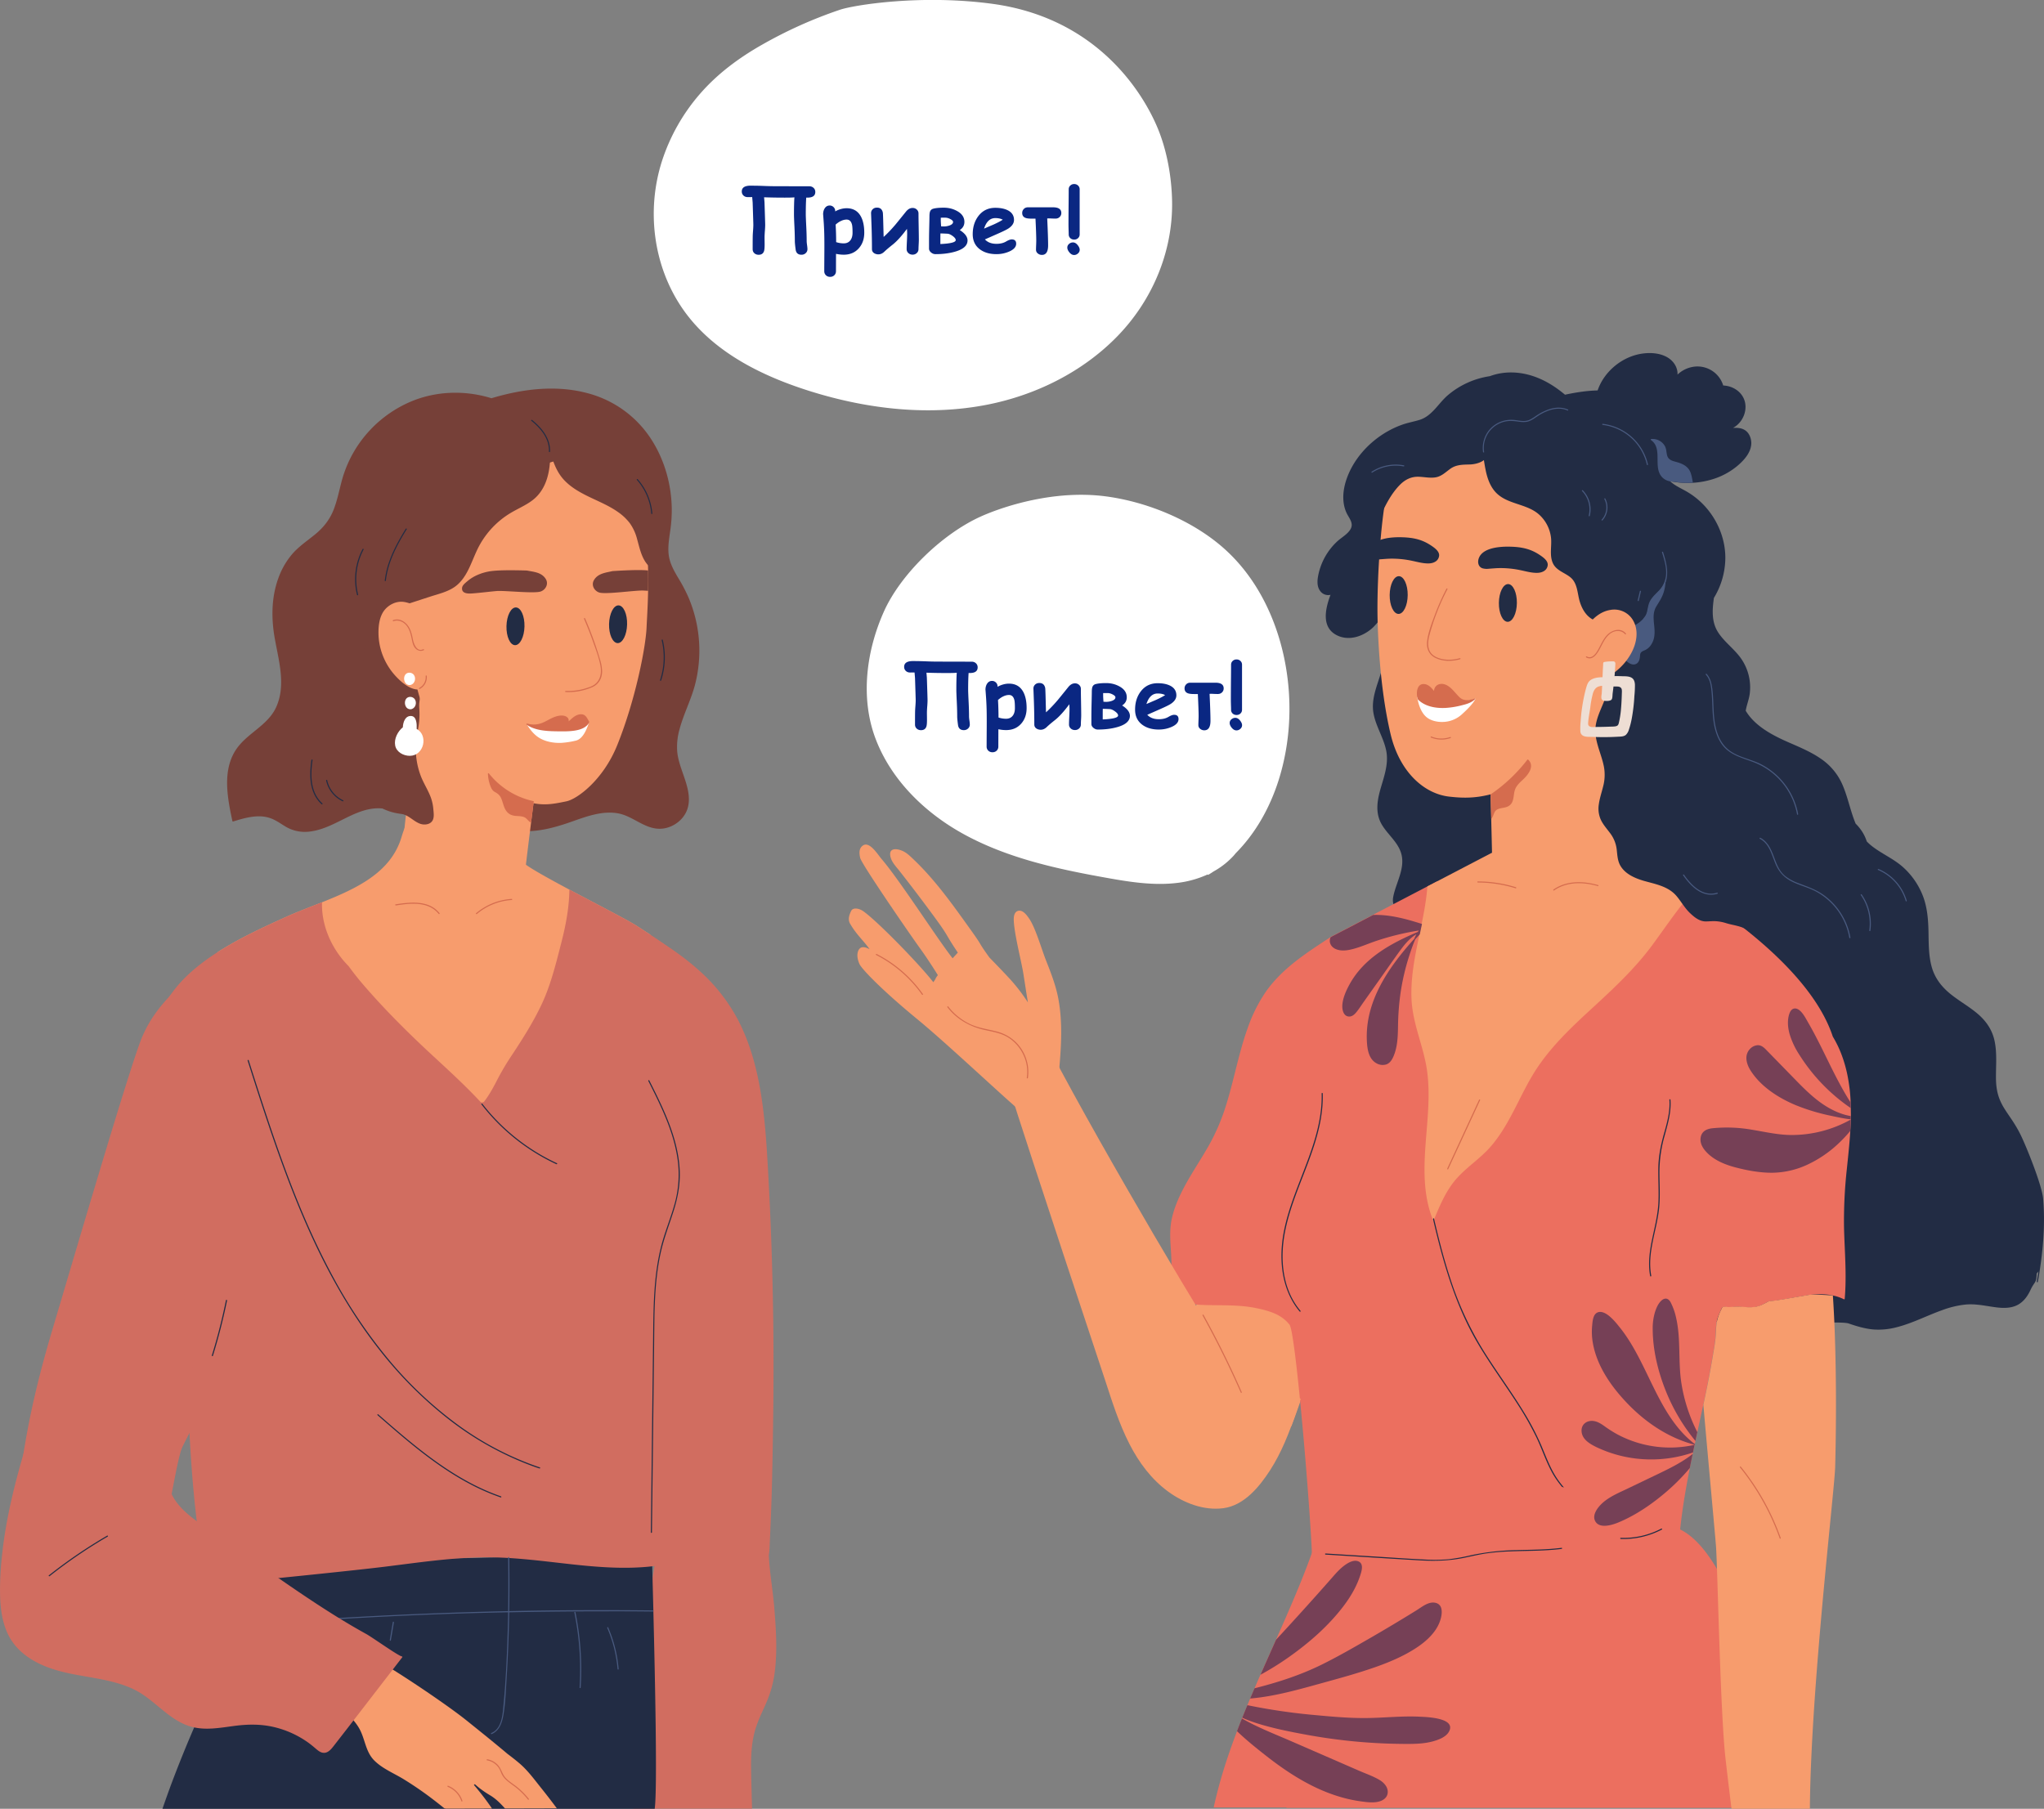 <svg viewBox="0 0 705 624" fill="none" xmlns="http://www.w3.org/2000/svg"><rect x="0" y="0" width="705" height="624" fill="#808080" stroke="none"/><g clip-path="url(#a)"><path d="M265.124 532.579a117.558 117.558 0 01-25.621-2.945 25.838 25.838 0 01-10.82-5.441 556.995 556.995 0 00-3.315 18.386 527.806 527.806 0 00-6.954 81.034c.024.118.063.231.117.338h40.865s-.377-12.382-.339-15.902c.034-3.715.339-7.448 1.353-11.05.966-3.43 2.64-6.619 4.021-9.899a38.13 38.13 0 002.753-10.007c.98-7.389.486-15.036-.121-22.435-.607-7.4-2.116-14.664-1.939-22.079z" fill="#D16D60"/><path d="M225.357 555.941v-.375c-.234-9.171-.43-16.157-.468-18.251 0-.109-28.261-1.419-46.665-.398-18.479 1.024-36.931.544-55.403.807-10.397.15-20.798.578-31.135 1.718-.238.027-.241.402 0 .376l.965-.102c-1.421 6.649-4.276 12.848-7.402 18.855-3.153 6.068-6.412 12.072-9.429 18.207a428.637 428.637 0 00-16.51 38.07c-1.17 3.111-2.187 6.004-3.285 9.152H225.81c.947-6.18.144-44.337-.452-68.059z" fill="#222C44"/><path d="M239.65 236.48a46.851 46.851 0 00-2.108-30.206 54.017 54.017 0 00-3.462-6.642c-1.509-2.536-3.017-5.14-3.421-8.112-.377-2.912.155-5.842.559-8.728.32-2.25.483-4.519.486-6.791-.023-8.698-2.478-17.475-7.278-24.765a37.414 37.414 0 00-21.828-15.61c-10.699-2.852-21.964-1.501-32.455 1.565-.212.06-.419.127-.63.191-8.467-2.626-17.755-2.574-26.127.492a41.555 41.555 0 00-15.882 10.632 41.288 41.288 0 00-9.408 16.587c-1.011 3.553-1.652 7.223-2.998 10.675-1.381 3.55-3.602 6.311-6.555 8.701-2.753 2.229-5.702 4.207-7.987 6.946a26.746 26.746 0 00-4.609 8.206c-2.353 6.589-2.398 13.677-1.199 20.499 1.358 7.722 3.93 16.157.547 23.744-2.915 6.529-10.261 9.088-14.029 14.946-3.767 5.857-3.228 13.133-2.078 19.635.29 1.618.626 3.227.977 4.837a.198.198 0 00.097.106.199.199 0 00.144.01c2.98-.919 6.057-1.838 9.206-1.778a11.49 11.49 0 014.951 1.185c1.316.657 2.516 1.501 3.772 2.252a12.901 12.901 0 007.919 1.876c2.995-.255 5.872-1.31 8.576-2.567 5.691-2.626 11.366-6.405 17.943-5.339 3.017.484 5.974 1.786 8.991 2.578l.087.037a5.348 5.348 0 001.81.375c1.689.324 3.427.291 5.102-.097a9.84 9.84 0 002.75-1.126c4.695-.259 9.33 1.28 13.742 2.758 5.197 1.741 10.337 3.216 15.869 3.223 5.593 0 10.782-1.467 16.009-3.302 5.065-1.782 10.514-3.846 15.975-2.893 4.88.852 8.64 4.878 13.61 5.295 3.889.33 7.833-1.876 9.7-5.253 2.38-4.308.698-9.28-.792-13.572-.867-2.492-1.772-5.017-2.036-7.655a22.065 22.065 0 01.852-8.026c1.38-5.084 3.824-9.801 5.208-14.889z" fill="#764038"/><path d="M265.981 426.784c-.352-9.486-.816-18.969-1.392-28.45-.494-7.943-1.162-15.894-2.606-23.725-1.422-7.689-3.617-15.291-7.184-22.281a60.753 60.753 0 00-13.697-17.561c-6.49-5.816-13.848-10.454-21.383-14.814-6.332 3.929-12.347 8.296-18.856 11.861 1.463 6.548 2.64 13.174 3.933 19.741a1106.426 1106.426 0 019.342 55.845 1106.697 1106.697 0 016.49 56.64c1.663 18.803 2.843 42.896 3.541 61.755.079 2.233.117 4.466.234 6.694.075 1.501.237 3.089.845 4.503 1.546 3.591 5.321 3.527 8.696 3.482l14.561-.187 7.165-.094c1.848-.023 3.771.09 5.6-.297 1.452-.311 2.768-1.058 3.443-2.424.755-1.5.702-3.302.777-4.93.227-4.803.423-9.608.589-14.416.335-9.614.554-24.48.66-34.101.196-19.079-.057-38.159-.758-57.241zm-141.184-113.87a10.624 10.624 0 00-1.938-2.77.076.076 0 000-.03v-.75a.204.204 0 000-.334v-.056a.188.188 0 00-.377 0v.146a1155.344 1155.344 0 00-31.249 12.698c-8.877 3.752-18.101 7.609-25.157 14.367-7.29 6.987-13.317 12.597-17.133 21.763-4.224 10.132-24.192 78.371-30.713 100.231-3.22 10.784-6.09 21.681-8.259 32.728-2.153 10.953-3.654 22.018-4.902 33.106-.638 5.655-1.207 11.317-1.765 16.983-.132 1.317-.268 2.627-.378 3.955-.067.75-.143 1.501.502 2.019.645.517 1.912.461 2.678.551 1.4.16 2.8.308 4.197.443a195.106 195.106 0 0042.588-.664.206.206 0 00.181-.139l5.054-26.15c.833-4.326 1.648-8.652 2.512-12.971.791-3.963 1.685-7.929 3.148-11.707 2.972-7.685 8.508-13.955 12.902-20.829 4.307-6.754 7.825-13.944 10.936-21.295 3.214-7.583 6.034-15.328 8.84-23.065 2.927-8.047 5.761-16.13 8.504-24.247 5.472-16.296 10.443-32.769 14.474-49.478a429.853 429.853 0 005.28-25.087c1.063-6.124 2.919-13.486.075-19.418z" fill="#D16D60"/><path d="M75.285 332.245a153.338 153.338 0 001.237 21.291c1.23 8.311 2.719 16.585 3.956 24.896 1.603 10.795 3.017 21.572 3.443 32.48.347 8.63.287 17.26.226 25.891-.105 14.78-.06 29.507 1.618 44.19 1.018 6.492 2.414 12.938 4.624 19.137a49.909 49.909 0 002.534 4.476c.411.435.83.859 1.263 1.276a40.02 40.02 0 002.01 1.126 71.654 71.654 0 0010.394 2.563c15.141 1.5 30.524.337 45.601-1.558 9.96-1.411 20.143-3.23 29.597-6.649a54.269 54.269 0 005.51-3.129 52.675 52.675 0 003.13-3.122 57.718 57.718 0 003.583-6.281c3.997-10.623 6.497-21.737 8.194-32.949 1.038-8.702 1.682-17.444 2.139-26.195.777-14.833-.125-29.643.332-44.487.584-18.926 3.175-39.11 13.452-55.533a30.258 30.258 0 016.222-7.194c-1.508-.986-3.017-1.958-4.525-2.938a44.44 44.44 0 00-2.214-1.324c-4.526-2.57-13.316-7.096-21.247-11.325-7.709-4.127-14.606-7.939-15.975-9.422a1.215 1.215 0 01-.211-.292c-.943-2.064-3.251-6.225-3.937-7.505-.506-.942-1.03-1.932-1.841-2.656-2.002-1.79-4.148-.045-6.034.968a29.526 29.526 0 01-8.123 2.893 30.992 30.992 0 01-17.178-1.452c-.181-.068-.354-.143-.532-.218a.18.18 0 00-.117-.049c-.026 0-.26-5.369-1.448-5.369-.399 0-.909.611-1.557 2.251a33.66 33.66 0 00-.905 2.69c-3.64 12.248-15.342 17.711-27.459 22.548-4.284 1.707-8.621 3.339-12.675 5.167l-2.459 1.125c-1.003.458-2.002.916-3.016 1.381l-1.113.522-2.218 1.054-1.104.537-.355.172-1.833.912a148.249 148.249 0 00-6.087 3.242l-.754.439a130.5 130.5 0 00-1.508.878l-.683.413-.63.375c-.35.214-.697.432-1.044.649l-.543.349a23.97 23.97 0 01.26 3.756zM218.32 165.854c-2.014-4.228-5.28-6.168-9.692-7.245-11.159-2.721-21.157.987-30.924 6.232-9.3 4.995-17.619 10.991-24.215 19.294a66.955 66.955 0 00-13.098 27.583c-1.074 5.074-1.81 10.758 1.132 15.385.694 1.088 2.817 19.294 9.428 25.936 27.22 27.297 34.518 25.421 44.417 23.399 3.677-.751 12.645-7.291 17.506-19.336 6.294-15.587 9.903-33.969 10.152-40.948.068-1.877.396-6.466.513-12.33a166.04 166.04 0 000-7.025c-.151-10.427-1.282-22.652-5.219-30.945z" fill="#F79C6D"/><path d="M156.159 218.27a9.433 9.433 0 001.131-4.458c.057-1.823.053-4.945-1.614-5.628-1.508-.615-3.967-.109-5.148 1.212-.916 1.028-1.47 2.653-1.746 4.311-.426-.052-5.517 38.086-7.418 55.219-.63 5.692-1.282 11.392-1.885 17.103-1.332 12.904-2.365 25.872-2.165 38.978 0 .398.302.619.562.548a14.91 14.91 0 002.214-.825c2.319 5.519 6.901 16.273 6.991 16.296l32.501-9.092c.109.026-1.218-4.127-1.207-4.293.577-7.846 1.75-18.652 3.123-30.187.535-4.502 1.105-9.106 1.678-13.692l.056-.446c.295-2.332.587-4.646.879-6.942l.192-1.501c2.561-20.097 4.963-38.018 5.125-41.939.257-6.21-21.726-11.508-33.269-14.664z" fill="#F79C6D"/><path d="M180.9 216.135c.086-3.595-1.235-6.541-2.951-6.582-1.716-.041-3.176 2.841-3.262 6.435-.086 3.594 1.235 6.541 2.951 6.582 1.716.04 3.176-2.841 3.262-6.435zm35.391-.713c-.087 3.595-1.546 6.476-3.262 6.435-1.716-.041-3.04-3.002-2.953-6.581.087-3.58 1.546-6.477 3.262-6.435 1.716.041 3.055 2.994 2.953 6.581z" fill="#222C44"/><path d="M234.872 330.591a29.915 29.915 0 00-.815-.781l-.056-.052a19.55 19.55 0 00-.834-.751c-.283-.24-.479-.42-.72-.626-.132-.113-.26-.222-.377-.327-.223-.187-.445-.375-.671-.551a54.483 54.483 0 00-.857-.68l-.656-.499c-3.224-2.435-6.69-4.589-10.042-6.784a44.44 44.44 0 00-2.214-1.324c-4.526-2.571-13.316-7.096-21.247-11.325-.068 6.12-1.188 12.068-2.685 17.947-1.833 7.201-3.67 14.657-6.63 21.096-2.904 6.307-6.664 12.24-10.48 18.011a89.028 89.028 0 00-5.035 8.472c-1.365 2.657-2.749 5.254-4.59 7.632a.93.93 0 01-1.312 0c-5.065-5.433-10.537-10.457-15.99-15.496-8.538-7.88-16.872-16.135-24.456-24.964a97.599 97.599 0 01-4.952-6.274c-.377-.375-.754-.792-1.131-1.205-5.114-5.658-8.297-13.264-8.052-20.847-4.284 1.707-8.621 3.339-12.675 5.167l-2.459 1.125c-1.003.458-2.002.916-3.017 1.381l-1.112.522-2.218 1.054-1.105.537-.354.172-1.833.912a148.31 148.31 0 00-6.087 3.242l-.754.439c-.503.288-1.006.58-1.509.878l-.682.413-.63.375c-.35.214-.698.432-1.045.649-7.308 4.612-14.281 10.338-18.558 17.955-4.74 8.442-5.174 18.356-4.167 27.767 1.131 10.416 3.71 20.637 6.185 30.768.592 2.439 1.399 5.254 2.364 8.477 1.226 12.585 1.848 25.226 2.316 37.86.535 14.634.864 29.268 1.648 43.872.377 7.32.905 14.634 1.614 21.936.355 3.612.76 7.219 1.218 10.821.415 3.25.754 6.552 1.475 9.756.584 2.627 1.572 5.362 3.654 7.212 2.082 1.85 4.74 2.446 7.414 2.398 2.945-.057 5.834-.818 8.644-1.644l3.115-.919c.328.634 1.818.187 2.64.105 1.406-.146 26.602-2.668 37.591-4.015 10.869-1.336 21.775-2.976 32.742-3.223 10.597-.24 21.119 1.234 31.614 2.386 11.533 1.265 23.276 2.087 34.696-.424a.19.19 0 00.098-.067.191.191 0 00.037-.113c2.263-24.697 4.526-49.402 6.589-74.122 1.029-12.297 2.013-28.349 2.937-40.653.894-11.909 1.909-23.838 2.452-35.774.24-4.354.204-8.719-.11-13.069.769-4.79 1.224-9.624 1.362-14.472.188-10.923-2.24-22.39-10.288-30.356z" fill="#D16D60"/><path d="M206.912 227.362a122.89 122.89 0 00-5.106-14.026c-.098-.222-.457-.102-.377.12a128.194 128.194 0 013.13 7.943c.984 2.773 2.112 5.666 2.583 8.574.471 2.908-.43 5.708-3.371 6.886a21.294 21.294 0 01-8.674 1.501c-.242 0-.219.375.022.375 3.16.148 6.31-.434 9.206-1.7 2.198-1.013 3.319-3.002 3.349-5.384a14.732 14.732 0 00-.762-4.289z" fill="#D56C4E"/><path d="M203.224 249.14c.041-.098-7.354.638-10.828.979l-.822.075c-.98.683-2.074.923-3.318 1.04a11.931 11.931 0 01-6.634-1.437l.219.33c.002.02.009.04.02.058a.14.14 0 00.044.043c1.131 1.715 2.432 3.403 4.412 4.503 2.044 1.148 4.571 1.606 7.06 1.557a29.329 29.329 0 005.197-.781c2.926-.664 4.118-5.114 4.65-6.367z" fill="#fff"/><path d="M225.108 181.49a137.397 137.397 0 00-3.085-14.311c-1.131-4.019-2.775-8.319-6.034-11.122-3.179-2.739-7.648-3.351-11.691-3.489-4.877-.164-9.741.6-14.33 2.251a38.077 38.077 0 01-.143-.555c-.046-.181-.419-.117-.378.116l.147.566-.218.087c-1.049-.087-2.093-.244-3.059-.323-3.051-.255-5.785.619-8.674 1.527-5.984 1.876-12 4.034-17.208 7.606-4.902 3.351-8.907 7.797-12.445 12.499-3.613 4.777-6.988 9.816-9.669 15.178-2.587 5.178-4.484 10.761-4.903 16.559-.049.694-.267 1.876.607 2.18.487.161 1.049-.109 1.509-.259l2.681-.874 10.02-3.257c2.938-.957 6.227-1.681 8.761-3.528 1.946-1.414 3.322-3.425 4.405-5.538 1.173-2.289 2.048-4.713 3.145-7.039a29.685 29.685 0 014.816-7.242 29.494 29.494 0 016.788-5.576c2.504-1.501 5.238-2.627 7.542-4.394 4.198-3.219 5.706-8.341 6.008-13.411.068-1.185.075-2.367.042-3.553.912 3.407 2.07 6.81 4.397 9.531 2.327 2.72 5.585 4.6 8.824 6.172 3.432 1.674 7.007 3.104 10.145 5.314a17.972 17.972 0 014.099 3.853 16.454 16.454 0 012.553 5.587c1.056 3.775 1.848 8.135 5.48 10.357a.2.2 0 00.083.021c.03 0 .058-.006.085-.018a.205.205 0 00.067-.053.194.194 0 00.037-.078c.761-4.915.403-9.891-.404-14.784zm-30.588-27.605c-1.181.998-2.64 1.234-4.183 1.2a38.681 38.681 0 014.183-1.2z" fill="#764038"/><path d="M188.21 199.689c-1.478-2.327-4.314-2.421-6.471-2.867-.041 0-7.784-.281-11.57.116-2.236.203-4.412.83-6.411 1.846a13.73 13.73 0 00-2.666 1.813c-.608.529-1.615 1.261-1.716 2.206-.238 2.165 2.47 2 3.628 1.91 2.741-.21 5.472-.567 8.213-.814 2.742-.248 13.132.96 15.345.131 1.648-.615 2.757-2.596 1.648-4.341zm34.594-2.953c-3.798-.263-11.521.277-11.566.289-2.139.521-4.975.716-6.366 3.088-1.049 1.782.132 3.73 1.784 4.285 2.262.75 12.599-.822 15.337-.668.509.026 1.026.056 1.539.094.041-2.192.056-4.559 0-7.024a11.983 11.983 0 00-.728-.064zm-73.343 82.388a15.485 15.485 0 00-.818-3.88c-.962-2.675-2.587-5.058-3.575-7.726a26.664 26.664 0 01-1.648-8.442c-.095-3.058.562-5.963.999-8.968a26.292 26.292 0 00-.087-8.067c-.882-5.378-3.198-10.417-5.936-15.092-2.127-3.629-4.978-7.129-6.75-11.032l.041-.041c.144-.146-.03-.342-.192-.3a18.514 18.514 0 01-1.131-3.434 12.03 12.03 0 01-.155-4.502c.038-.237-.328-.319-.377-.079-.456 2.897.23 5.628 1.399 8.225-1.663 1.73-3.338 3.508-4.488 5.628-1.259 2.319-1.508 4.833-1.576 7.422-.189 6.064-1.184 12.071-1.335 18.135-.147 5.929.814 11.793 2.263 17.531a189.132 189.132 0 002.492 8.709c.411 1.332.755 2.705 1.275 4.003.332.845 3.349 2.961 8.576 3.576 2.462.293 4.288 2.709 6.66 3.449 1.557.484 3.669.131 4.276-1.58.393-1.069.189-2.413.087-3.535z" fill="#764038"/><path d="M150.332 227.197c-.271-1.764-.735-3.494-1.161-5.224-.377-1.602-.724-3.253-1.365-4.784a6.786 6.786 0 00-2.207-3.002c-.554-.394 1.709-2.589 1.068-2.769-1.403-1.91-4.978-3.377-7.26-3.752-2.919-.462-5.657 1.171-7.06 3.167-1.553 2.251-1.859 5.276-1.799 7.936.068 2.672.627 5.31 1.648 7.782a22.38 22.38 0 004.149 6.552c1.674 1.838 3.907 3.842 6.354 4.551 2.387.698 4.722-.48 6.166-2.379 1.758-2.307 1.908-5.279 1.467-8.078z" fill="#F79C6D"/><path d="M145.965 223.966c-2.119 1.039-3.183-1.681-3.507-3.223-.283-1.347-.543-2.694-1.162-3.936-1.033-2.079-3.307-3.753-5.698-2.875-.226.083-.109.439.121.376 1.697-.62 3.499.206 4.559 1.579 1.015 1.314 1.414 2.965 1.735 4.556.249 1.219.502 2.6 1.508 3.448a2.398 2.398 0 002.64.409c.23-.124.019-.439-.196-.334zm1.226 9.231c-.027-.241-.4-.218-.377.022a4.175 4.175 0 01-.481 2.403 4.206 4.206 0 01-1.748 1.725c-.215.116 0 .427.207.315a4.555 4.555 0 002.399-4.465zm56.04 15.812c-.833-1.445-1.335-2.871-3.326-2.563-1.539.236-2.663 1.429-3.798 2.428a1.38 1.38 0 00-.482-1.438c-1-.844-2.64-.637-3.772-.296-1.531.454-2.858 1.343-4.295 2.004a7.954 7.954 0 01-5.781.457.235.235 0 00-.133.044.227.227 0 00-.007.365c3.27 2.252 7.807 2.252 11.691 2.293 4.759.056 8.21-.428 9.805-2.867.106-.184.185-.277.098-.427z" fill="#D56C4E"/><path d="M234.438 403.7c-.517-11.039-5.604-21.283-10.491-30.979-.11-.218-.438-.026-.329.188 4.503 8.926 9.131 18.228 10.247 28.288a37.824 37.824 0 01-1.395 14.848c-1.381 4.75-3.293 9.332-4.496 14.138-2.451 9.786-2.576 19.948-2.692 29.977-.124 10.724-.249 21.45-.378 32.176l-.418 36.292a.188.188 0 00.377 0l.754-65.102c.121-10.405 0-20.953 2.233-31.178 1.082-4.986 2.945-9.71 4.48-14.562 1.459-4.593 2.334-9.253 2.108-14.086zm-48.249 102.524a104.902 104.902 0 01-28.62-14.961 134.141 134.141 0 01-23.634-22.405 172.266 172.266 0 01-18.947-28.176c-6.034-11.118-11.091-22.75-15.56-34.577-4.469-11.827-8.39-23.864-12.241-35.913-.468-1.471-.937-2.94-1.407-4.409-.071-.232-.437-.131-.377.098 3.873 12.157 7.754 24.322 12.151 36.307 4.344 11.85 9.194 23.538 15.006 34.757 5.325 10.27 11.46 20.12 18.664 29.193a138.393 138.393 0 0023.177 23.212 107.829 107.829 0 0027.794 15.857c1.283.5 2.575.96 3.877 1.38.245.057.347-.303.117-.363zm-13.399 9.984c-12.656-4.379-23.566-12.36-33.719-20.874-2.896-2.431-5.747-4.915-8.594-7.403-.181-.157-.449.105-.264.267 10.077 8.802 20.319 17.725 32.27 23.954a75.196 75.196 0 0010.205 4.42c.23.079.336-.285.102-.364zm-94.858-67.653a195.068 195.068 0 01-4.868 19.05c-.072.233.29.33.377.102a194.886 194.886 0 004.872-19.055c.03-.236-.324-.334-.38-.097zm114.155-47.272a69.543 69.543 0 01-25.712-20.491c-.147-.191-.475 0-.324.188a69.922 69.922 0 0025.844 20.637c.219.094.411-.229.192-.334z" fill="#222C44"/><path d="M225.357 555.941v-.375c-14.255-.165-28.51-.131-42.766.101-2.323.043-4.645.088-6.965.135.019-1.08.045-2.161.056-3.238.061-5.083.047-10.165-.041-15.245a.188.188 0 00-.377 0c.1 6.161.1 12.323 0 18.487-17.398.37-34.782 1.04-52.152 2.008-11.09.62-22.173 1.359-33.247 2.217-.242 0-.253.375 0 .375a1532.832 1532.832 0 0159.426-3.452c8.654-.33 17.313-.58 25.977-.75-.038 2.139-.09 4.278-.155 6.416-.26 8.492-.63 17.009-1.441 25.471-.32 3.332-.543 8.255-4.205 9.756-.222.09-.124.454.099.375 2.639-1.081 3.624-3.914 4.061-6.518.686-4.056.834-8.255 1.09-12.349.478-7.707.784-15.42.92-23.14 11.062-.232 22.125-.346 33.187-.341 5.496-.02 11.007.002 16.533.067z" fill="#495A7F"/><path d="M186.453 616.574c-2.263-2.84-4.439-5.805-7.203-8.187-1.369-1.175-2.802-2.282-4.254-3.377-.46-.391-.921-.78-1.384-1.167-4.178-3.482-8.421-6.89-12.66-10.297-8.47-6.814-32.67-22.753-33.526-21.879a66.232 66.232 0 00-2.953 3.227c-3.315 3.872-6.219 8.067-9.051 12.292-.188-.127-.445.128-.256.274l.049.038c-.362.533-.721 1.068-1.075 1.606-.136.199.188.375.324.187l1.049-1.564c3.115 2.424 6.305 4.975 8.319 8.42 2.104 3.602 2.165 8.03 5.2 11.118 2.78 2.825 6.668 4.39 10.021 6.416a121.125 121.125 0 0111.573 8.056c.911.706 1.811 1.42 2.701 2.143l.105-.098.162.162 16.096-.045a89.71 89.71 0 00-6.249-8.143l.347-.255c.536.48 1.082.953 1.644 1.403a38.359 38.359 0 003.794 2.548c1.965 1.22 3.477 2.784 4.955 4.435l17.884-.048a254.591 254.591 0 00-5.612-7.265z" fill="#F79C6D"/><path d="M138.592 571.419c-1.131-.112-10.14-6.544-12.196-7.681a244.384 244.384 0 01-12.626-7.504c-8.198-5.182-16.152-10.735-24.105-16.278l-12.77-8.892c-3.888-2.706-7.946-5.28-11.596-8.3-3.229-2.668-6.076-5.937-7.064-10.094-1.037-4.379 10.899-25.763 15.145-32.348a33.201 33.201 0 01-.12-1.723 22.28 22.28 0 01.317-4.754c-5.186-1.621-10.428-3.054-15.677-4.461-8.327-2.229-16.657-4.453-24.989-6.672l-8.504-2.274a30.028 30.028 0 01-3.858 2.293 611.37 611.37 0 01-1.444 4.589c-1.49 4.66-3.017 9.309-4.563 13.955-3.017 9.17-6.034 18.356-8.508 27.684-2.455 9.201-4.416 18.555-5.382 28.033a103.46 103.46 0 00-.614 13.835c.135 4.079.686 8.217 2.285 12.007 3.153 7.467 10.27 11.43 17.789 13.527 8.602 2.405 17.887 2.514 26.044 6.431 7.312 3.516 12.332 11.148 20.463 13.051 4.668 1.092 9.496.176 14.168-.435 4.673-.612 9.175-.683 13.742.397a33.484 33.484 0 0111.733 5.321c.905.649 1.757 1.355 2.602 2.079.656.563 1.361 1.171 2.214 1.399 1.697.454 2.915-.874 3.854-2.078 6.411-8.207 12.758-16.492 19.131-24.739 1.561-2.026 3.125-4.051 4.692-6.075.098-.135-.049-.281-.163-.293z" fill="#D16D60"/><path d="M182.384 620.551a26.55 26.55 0 00-3.926-3.977c-1.361-1.126-2.942-2-4.118-3.317-1.132-1.261-1.399-2.964-2.504-4.236a6.469 6.469 0 00-3.753-2.113c-.237-.045-.339.315-.101.375a6.118 6.118 0 014.148 2.758c.419.676.634 1.452 1.003 2.154.355.656.815 1.25 1.361 1.76 1.173 1.126 2.588 1.97 3.84 3.002a26.253 26.253 0 013.797 3.876c.14.172.404-.094.253-.282zm-22.891.687a8.476 8.476 0 00-1.891-3.136 8.53 8.53 0 00-3.042-2.053c-.227-.09-.325.274-.102.375a8.109 8.109 0 012.881 1.952 8.071 8.071 0 011.792 2.975c.075.214.441.116.362-.113z" fill="#D56C4E"/><path d="M36.97 529.758a171.007 171.007 0 00-20.12 13.711c-.193.15.08.412.264.266a170.428 170.428 0 0120.044-13.654.19.19 0 00.073-.114.184.184 0 00-.021-.132.185.185 0 00-.105-.085.191.191 0 00-.136.008z" fill="#222C44"/><path d="M198.476 556.178c-.049-.237-.415-.139-.377.097a98.33 98.33 0 011.802 25.891c0 .24.377.24.377 0a98.892 98.892 0 00-1.802-25.988zm11.295 5.245c-.095-.221-.419-.03-.325.188a45.679 45.679 0 013.556 14.165c.023.24.4.243.378 0a46.271 46.271 0 00-3.609-14.353zm-74.282-1.835l-1.056 6.207c-.042.236.324.337.377.097.354-2.066.706-4.134 1.056-6.202.026-.237-.336-.338-.377-.102z" fill="#495A7F"/><path d="M139.954 182.402c-3.394 5.508-6.509 11.362-7.241 17.879-.026.241.351.241.377 0 .724-6.446 3.832-12.243 7.188-17.692.128-.187-.2-.378-.324-.187zm43.565-37.523c-.185-.15-.452.113-.264.267 3.289 2.656 6.238 6.176 6.087 10.63 0 .24.377.24.377 0 .155-4.544-2.832-8.176-6.2-10.897zm36.426 20.424c-.158-.18-.426.086-.264.266a20.048 20.048 0 014.944 11.58c.019.24.396.24.377 0a20.434 20.434 0 00-5.057-11.846zm8.651 55.455c-.056-.237-.418-.135-.377.101a25.199 25.199 0 01-.558 13.775c-.075.228.291.33.377.101a25.602 25.602 0 00.558-13.977zm-103.527-31.354a22.345 22.345 0 00-1.927 15.819c.056.233.422.135.377-.101a21.97 21.97 0 011.885-15.531c.102-.214-.222-.405-.335-.187zm-13.871 87.754c-4.178-3.808-4.148-9.756-3.394-14.919.034-.236-.328-.341-.377-.101-.781 5.291-.807 11.384 3.473 15.287.212.165.479-.09.298-.267zm7.162-1.073a10.048 10.048 0 01-3.564-2.828 9.982 9.982 0 01-1.942-4.102c-.053-.233-.415-.135-.377.101a10.338 10.338 0 002.007 4.232 10.42 10.42 0 003.672 2.924c.23.101.423-.203.204-.327z" fill="#222C44"/><path d="M151.592 315.011c-3.67-4.54-10.017-3.823-15.145-3.032-.238.034-.136.398.101.376 4.997-.773 11.193-1.501 14.776 2.938.151.172.419-.094.268-.282zm24.89-4.908a21.186 21.186 0 00-12.268 4.934c-.185.158.083.421.268.267a20.715 20.715 0 0112-4.826c.241-.015.245-.39 0-.375zm-7.844-43.275a.194.194 0 00-.31.001.19.19 0 00-.037.112c.05 1.346.304 2.677.754 3.947.317.882.679 1.756 1.509 2.252 1.131.641 1.829 1.125 2.353 2.352.377.901.611 1.876.95 2.781.637 1.722 1.69 2.878 3.583 3.148 1.131.165 2.428.037 3.499.548.868.416 1.351 1.467 2.237 1.816l.056-.447c.295-2.331.587-4.645.879-6.941a26.9 26.9 0 01-15.473-9.569z" fill="#D56C4E"/><path d="M142.775 232.855c-.672-.972-2.263-1.103-2.987-.112-.788 1.069-.419 3.121.947 3.519h.037c.381.119.793.091 1.154-.079 1.233-.551 1.592-2.255.849-3.328zm.283 8.349c-.672-.972-2.263-1.103-2.987-.113-.788 1.07-.419 3.122.946 3.52h.038c.381.119.793.091 1.154-.079 1.233-.551 1.592-2.255.849-3.328zm.656 10.266c.079-1.625 0-4.371-1.908-4.469-2.075-.105-2.791 2.184-2.863 3.899-1.772 1.426-3.085 4.003-2.64 6.288.445 2.286 2.863 3.554 5.027 3.554 4.944-.004 6.464-7.092 2.384-9.272z" fill="#fff"/><path d="M412.84 510.505c4.966-4.942 12.034-8.229 19.105-9.006 3.771-2.784 12.995-8.288 13.55-9.722 5.656-14.634 17.796-54.209 25.38-79.976a233.975 233.975 0 01-17.642-1.125c-10.295-1.081-21.119-2.184-31.026-5.498-.377-.127-.754-.262-1.154-.397-.719 3.73-1.425 7.462-2.119 11.197-3.771 20.168-7.422 40.352-11.129 60.528l-6.302 34.303a.191.191 0 00.106.202 63.025 63.025 0 007.81 3.423 24.515 24.515 0 013.421-3.929z" fill="#F79C6D"/><path d="M530.276 295.747c-.336-10.3-3.017-20.39-6.766-29.954a143.758 143.758 0 00-6.174-13.768c-2.221-4.296-4.849-8.405-8.368-11.77-7.048-6.755-16.499-10.507-25.18-14.687l-6.227-2.979c-.23-2.252-.675-4.503-1.131-6.728-.045-.236-.411-.139-.377.098.43 2.135.863 4.277 1.097 6.438l-.792-.375c-.218-.105-.411.222-.192.327l1.026.487c.053.567.098 1.126.117 1.7a23.998 23.998 0 01-1.132 7.985c-1.327 4.371-3.247 8.728-2.466 13.396.754 4.502 3.42 8.401 4.371 12.848 1.01 4.712-.754 9.219-2.014 13.695-1.101 3.936-1.686 8.053.407 11.779 1.984 3.527 5.593 6.116 6.788 10.09 1.543 5.133-1.742 10.063-2.704 14.971-.377 1.876.042 3.377 1.441 4.672 1.531 1.426 3.315 2.386 4.356 4.281 2.048 3.752 1.301 8.379 1.686 12.454.135 1.456.199 3.827 1.968 4.255.773.188 1.58-.083 2.263-.401a28.49 28.49 0 003.266-1.877c4.027-2.555 7.708-5.594 11.566-8.393a64.303 64.303 0 016.083-3.997 64.072 64.072 0 016.015-2.855c3.771-1.632 7.644-3.569 9.428-7.478.894-1.978 1.218-4.154 1.418-6.297.242-2.632.317-5.276.227-7.917z" fill="#222C44"/><path d="M704.702 413.542c-.404-4.713-5.823-18.12-7.81-22.138-4.084-8.225-8.365-9.985-8.459-19.381-.045-4.36.437-8.814-.524-13.133-.841-3.752-2.953-6.754-5.865-9.219-2.76-2.33-5.917-4.128-8.771-6.345-3.323-2.563-5.861-5.666-7-9.756-1.169-4.218-1.018-8.664-1.131-12.994-.125-4.15-.543-8.255-2.157-12.113a25.858 25.858 0 00-6.788-9.474c-3.221-2.818-7.226-4.484-10.583-7.129a16.278 16.278 0 01-1.749-1.591 14.391 14.391 0 00-1.373-3.028 16.089 16.089 0 00-2.455-3.096c-1.837-4.375-2.704-9.291-4.65-13.655a20.902 20.902 0 00-7.331-8.735c-3.417-2.368-7.286-3.974-11.08-5.628-5.714-2.496-11.74-5.689-14.855-10.934a8.9 8.9 0 01.128-.698c.377-1.741 1.03-3.404 1.26-5.182a17.4 17.4 0 00-.619-7.25 17.448 17.448 0 00-3.53-6.371c-2.127-2.503-4.77-4.578-6.614-7.321-2.482-3.688-2.184-7.917-1.599-12.101a26.825 26.825 0 003.941-13.737c.037-7.565-3.47-14.964-9.149-19.955a26.418 26.418 0 00-4.439-3.151c-1.773-.999-3.677-1.843-5.219-3.194-3.621-3.17-2.501-7.879-2.135-12.071.317-3.643-.415-7.069-2.485-10.131a20.667 20.667 0 00-7.988-6.78c-7.451-3.689-15.903-2.773-23.887-1.088-3.13-2.627-6.584-4.841-10.468-6.225-5.095-1.813-10.56-1.993-15.444-.166a28.905 28.905 0 00-14.511 6.578c-3.296 2.822-5.393 7.156-9.756 8.507-1.969.607-4.002.949-5.951 1.643a31.698 31.698 0 00-5.054 2.308c-6.441 3.651-11.898 9.662-14.247 16.727-1.2 3.614-1.566 7.719.026 11.28.871 1.947 2.734 3.696 1.339 5.891-1.075 1.685-3.017 2.701-4.462 4.034a21.773 21.773 0 00-6.411 10.956c-.46 1.959-.822 4.39.46 6.131.39.566.944 1 1.588 1.245a3.418 3.418 0 002.018.125c-1.705 4.529-3.293 10.945 1.915 13.808 4.318 2.372 9.496.541 12.823-2.626a29.795 29.795 0 004.465-5.895c.03.405.068.81.117 1.216.026.24.403.24.377 0a35.478 35.478 0 01-.159-1.768c.297-.487.591-.975.883-1.463a.187.187 0 00-.209-.275.186.186 0 00-.115.084l-.593.99c-.418-9.287 2.889-18.589 8.821-25.763a36.574 36.574 0 0111.514-9.317c4.525-2.296 9.428-3.583 14.168-5.343 2.927-1.092 5.804-2.39 8.327-4.169a49.884 49.884 0 0115.462 20.383 48.623 48.623 0 013.56 17.358c.166 7.091-.709 14.232.419 21.282a37.396 37.396 0 008.632 18.435c0 8.053.309 16.101 1.395 24.086a98.213 98.213 0 007.728 27.137c5.657 12.592 13.576 23.954 21.771 35.057a98.095 98.095 0 01.053 19.377c-.962 9.46-3.236 18.761-6.068 27.808-4.563 14.615-12.686 25.763-19.026 48.123-2.881 10.169-4.872 16.116-5.053 26.701a.182.182 0 00.074.148c.023.018.049.03.078.035a.175.175 0 00.085-.003c6.362-.923 12.853-5.857 19.279-5.11a30.558 30.558 0 019.496 2.6c2.64 1.25 5.057 2.946 7.485 4.567 2.32 1.549 4.703 3.073 7.339 4.045a18.778 18.778 0 008.297.983c5.887-.567 32.432-2.135 35.34-1.126 2.798.961 5.657 1.831 8.617 2.079a24.386 24.386 0 007.969-.773c5.449-1.377 10.45-4.026 15.726-5.903a32.573 32.573 0 018.214-1.939c2.971-.244 5.849.303 8.772.75 2.639.413 5.487.75 8.059-.188 2.572-.938 4.227-3.088 5.347-5.482 1.509-3.249 2.093-2.251 2.176-5.797.238-.206.445-.445.615-.709-.184 1.176-.38 2.349-.588 3.52-.042.236.32.337.377.101 1.682-9.448 2.643-19.099 1.825-28.679z" fill="#222C44"/><path d="M475.099 210.071c0 6.983.641 26.81 4.525 43.151 3.127 13.186 11.638 20.638 20.259 21.598 10.028 1.126 22.628.995 50.946-23.928 7.041-6.202 4.601-25.89 5.332-26.949 3.115-4.502 2.587-10.21 1.697-15.316a66.893 66.893 0 00-12.068-28.037c-6.29-8.541-14.387-14.833-23.494-20.161-9.583-5.599-19.437-9.663-30.691-7.351-4.461.915-7.139 3.14-9.948 6.897-2.335 3.118-3.93 11.444-4.963 20.866a217.024 217.024 0 00-.754 8.401c-.604 7.696-.841 15.321-.841 20.829z" fill="#F79C6D"/><path d="M561.271 303.976c-.264-17.231-6.762-93.62-7.184-93.605-.113-1.677-.498-3.343-1.294-4.45-1.025-1.418-3.367-2.142-4.902-1.666-1.682.526-1.973 3.632-2.089 5.452a9.698 9.698 0 00.671 4.541c-11.502 2.123-33.338 5.425-33.658 11.632-.208 3.917.475 21.98 1.105 42.216.06 1.974.119 3.964.177 5.97.026.848.049 1.696.075 2.548l.166 5.914c.377 14.634.66 28.934.457 38.648 0 .158-1.682 4.184-1.569 4.169l30.72 11.951c.091 0 5.533-10.311 8.297-15.602.663.393 1.356.733 2.074 1.017.249.097.558-.098.6-.492 2.04-18.799 6.629.409 6.354-18.243z" fill="#F79C6D"/><path d="M516.982 207.962c-.045 3.595 1.308 6.526 3.017 6.548 1.708.023 3.145-2.874 3.19-6.469.046-3.594-1.308-6.529-3.017-6.548-1.708-.018-3.145 2.875-3.19 6.469zm-31.45-2.652c.036-3.595-1.326-6.524-3.042-6.541-1.716-.017-3.137 2.884-3.173 6.48-.036 3.595 1.326 6.524 3.042 6.541 1.716.017 3.137-2.884 3.173-6.48z" fill="#222C44"/><path d="M493.664 254.07a9.067 9.067 0 006.513.184c.23-.078.377.263.155.342a9.471 9.471 0 01-6.788-.177.184.184 0 01-.086-.224.18.18 0 01.081-.099.189.189 0 01.125-.026z" fill="#D56C4E"/><path d="M508.844 241.148c.052-.124-.166-.162-.276-.113-1.61.679-3.394.751-5.129.904-1.734.154-3.45.274-5.174.312a14.921 14.921 0 01-5.019-.751 17.89 17.89 0 00-4.039-.99c-.053-.21-.377-.113-.358.116.354 2.304 1.259 5.107 3.081 6.698 1.644 1.433 4.205 1.876 6.32 1.703a10.093 10.093 0 005.932-2.559c1.041-.945 3.915-3.591 4.662-5.32z" fill="#fff"/><path d="M508.38 241.05c-1.72.544-3.515.878-4.963-.506-1.203-1.149-2.169-2.556-3.5-3.576-.962-.751-2.244-1.28-3.473-.938a2.429 2.429 0 00-1.822 2.273.271.271 0 000 .057c-.807-.972-1.75-2.072-3.039-2.327-2.927-.585-3.259 3.122-2.587 5.073a.746.746 0 00.196.338c2.496 2.334 6.034 2.934 9.379 2.777 1.979-.125 3.94-.45 5.853-.972 1.508-.375 2.998-.822 4.148-1.876.064-.023.294-.252.185-.375-.11-.124-.366.041-.377.052zm-4.873-13.996c-2.639.751-5.815.814-8.327-.476-2.922-1.501-2.9-4.533-2.172-7.34a76.783 76.783 0 016.227-15.966c.109-.214-.215-.405-.325-.191a81.707 81.707 0 00-4.001 8.983c-1.079 2.896-2.293 6.003-2.674 9.088-.313 2.551.604 4.765 3.017 5.887 2.568 1.205 5.68 1.156 8.365.375a.188.188 0 10-.11-.36z" fill="#D56C4E"/><path d="M512.966 155.172c-1.109-4.015-6.789-4.409-10.183-4.86-8.146-1.088-17.51.057-23.151 6.664-3.179 3.719-4.597 8.788-5.314 13.509a40.68 40.68 0 00-.441 7.478 38.59 38.59 0 00.29 3.61c.215-.037.431-.061.649-.072.377-1.043.754-2.082 1.195-3.099 1.686-3.921 3.836-8.135 6.883-11.193 1.659-1.67 3.669-2.732 6.068-2.743 2.063 0 4.129.548 6.192.206 2.063-.341 3.451-1.789 5.087-2.956 2.033-1.453 4.239-1.415 6.638-1.483 2.794-.06 7.097-1.41 6.087-5.061zm89.223-6.54c-1.267-.999-2.889-1.1-4.45-1.014 3.518-1.876 5.378-6.514 3.665-10.221-1.248-2.705-4.148-4.304-7.044-4.405a9.257 9.257 0 00-3.584-4.91 9.33 9.33 0 00-5.871-1.645 10.208 10.208 0 00-6.309 2.791c.121-2.446-1.342-4.682-3.451-5.924-2.481-1.467-5.622-1.715-8.432-1.355-5.152.657-9.888 3.591-12.988 7.7a18.066 18.066 0 00-3.134 6.577c-.765.097-1.516.28-2.24.545-.226.082-.128.446.102.375.66-.244 1.344-.419 2.04-.522-.087.402-.166.807-.226 1.22-.034.236.328.337.377.097.064-.461.158-.915.264-1.369 4.834-.522 9.545 2.472 12.264 6.424a27.86 27.86 0 013.62 8.037c.803 2.758 1.297 5.508 2.896 7.955.755 1.155 1.686 2.352 2.44 3.609.326.533.61 1.09.849 1.666.09.211.166.421.234.631a31.63 31.63 0 01-1.935-.653c-.226-.083-.324.278-.098.375.705.267 1.429.503 2.153.717a5.637 5.637 0 01-.09 3.204c-.075.233.287.331.377.102a5.937 5.937 0 00.125-3.194c.377.109.78.211 1.172.304.835.203 1.676.368 2.523.496.569.09 1.142.161 1.72.214a30.35 30.35 0 004.767.09 28.84 28.84 0 006.788-1.227 24.458 24.458 0 008.263-4.383c2.425-1.989 5.072-4.807 5.072-8.139-.038-1.542-.626-3.185-1.859-4.168z" fill="#222C44"/><path d="M558.017 193.768c-1.03-5.895-2.339-11.79-4.669-17.328-2.44-5.801-6.106-10.653-10.56-15.077-2.157-2.146-4.389-4.278-6.98-5.91-2.591-1.632-5.612-2.627-8.674-3.167-3.519-.641-7.109-.87-10.669-1.201-1.606-.15-3.632-.679-5.2-.123a2.051 2.051 0 00-1.456 2.33c.01.035.03.066.058.09.028.024.062.04.099.044a.185.185 0 00.106-.017.186.186 0 00.08-.072 4.44 4.44 0 01.6-.822 1.22 1.22 0 01.196-.154c.471 3.332.826 6.709 1.508 10.008.566 2.675 1.509 5.388 3.395 7.433 4.031 4.33 10.834 3.846 15.13 7.831a12.676 12.676 0 014.012 8.172c.219 2.739-.562 5.711.547 8.33 1.109 2.619 3.922 3.306 6.004 4.938 2.64 2.057 2.455 5.629 3.36 8.544.849 2.728 2.429 5.325 5.193 6.443 3.172 1.279 6.788.473 9.918-.484a.199.199 0 00.098-.068.199.199 0 00.038-.112c.336-6.548-1.014-13.201-2.134-19.628z" fill="#222C44"/><path d="M638.359 382.275v-.781c0-.375-.023-.75-.038-1.126a58.77 58.77 0 00-1.226-9.977 46.389 46.389 0 00-1.572-5.606 38.415 38.415 0 00-3.364-7.178c-6.434-19.512-29.261-37.752-48.419-49.939a221.2 221.2 0 00-4.224-2.627c-2.609 2.169-5.325 3.595-8.553 4.852-4.902 1.914-10.45 2.424-15.684 2.409-5.948-.019-11.929-.855-17.767-1.932a144.27 144.27 0 01-10.759-2.421c-7.112 1.659-14.33 2.871-21.571 2.353-4.269-.304-7.735-2.51-9.459-6.274l-3.394 1.764-18.803 9.816-14.217 7.418-.502.327c-4.099 2.686-8.225 5.35-12.068 8.382s-7.429 6.484-10.235 10.533a52.654 52.654 0 00-6.098 12.213c-2.059 5.693-3.447 11.58-4.933 17.441a224.878 224.878 0 01-1.701 6.379 116.234 116.234 0 01-1.131 3.752 71.121 71.121 0 01-5.853 13.381c-1.158 2.03-2.383 4.022-3.605 6.003-1.305 2.12-2.606 4.237-3.828 6.402-.272.48-.539.964-.799 1.452-1.886 3.531-3.538 7.231-4.394 11.159-1.131 5.216-.128 10.285-.117 15.535 0 3.752-.946 7.29-2.217 10.75 4.148 2.709 9.122 3.351 14.108 3.478 5.955.15 11.939-.131 17.8 1.152 4.307.942 8.297 2.135 11.042 5.629.472.6 1.09 4.097 1.776 9.354.543 4.184 1.132 9.49 1.712 15.332 1.275 12.758 2.546 28.044 3.376 39.965.151 2.154.286 4.199.407 6.098.449 7.129.656 12.225.49 13.373a63.615 63.615 0 013.368-.154h.377c3.417-.034 6.788.694 10.126 1.392 4.19.871 15.394 2.454 18.935 4.878 3.719 2.529 6.521 6.462 10.842 8.056 4.262 1.569 9.002.935 13.347.09 5.114-.994 10.11-2.476 15.085-4.018 9.367-2.908 18.701-5.895 28.521-6.552a17.817 17.817 0 012.263-3.133c6.411-7.156 16.073-9.197 24.136-13.797a.482.482 0 01-.042-.248c.755-7.103 1.954-14.146 3.338-21.151.319-1.629.65-3.255.992-4.878l.102-.488c.211-1.001.426-2.014.645-3.039l.203-.957.189-.875c.153-.72.309-1.439.467-2.157 1.886-8.72 3.828-17.433 5.28-26.232.377-2.285.83-4.601.992-6.912.117-1.613.094-3.231.377-4.829.249-1.479.882-2.878 1.508-4.236.185-.398.302-.785.755-.954.505-.191 1.335.094 1.863.072 1.55-.068 2.945-.259 4.525-.105 2.485.24 4.673.375 7.007-.751.792-.375 1.558-.792 2.331-1.197a50.314 50.314 0 003.416-.409c2.09-.319 10.119-1.745 10.703-1.812 4.017-.473 8.108-.342 11.789 1.501a.194.194 0 00.283-.165c.6-6.848.181-13.707-.106-20.563-.022-.619-.049-1.234-.071-1.853-.031-.866-.053-1.73-.068-2.593a163.67 163.67 0 01.954-19.512c.456-4.405.946-8.863 1.222-13.317.083-1.323.143-2.646.181-3.97v-.116c0-.375.019-.724.022-1.085-.002-.925-.015-1.849-.037-2.772z" fill="#EC6F5F"/><path d="M555.237 292.531c-.252 1.389-40.729 1.689-40.729 1.689l-22.182 11.572c-.973 13.088-6.114 25.838-5.465 39.095.411 8.457 4.19 16.157 5.344 24.476 1.154 8.319.143 16.634-.471 24.9-.66 8.897-.902 18.063 2.481 26.495a.191.191 0 00.31.11.19.19 0 00.067-.11c2.078-5.036 4.224-10.195 7.92-14.308 3.53-3.936 8.07-6.818 11.559-10.81 6.509-7.444 9.775-16.96 14.881-25.298 5.238-8.551 12.562-15.512 19.901-22.258 7.542-6.938 15.005-13.839 21.096-22.12 3.831-5.212 7.448-10.559 11.54-15.579.754-.913 1.508-1.819 2.263-2.717-14.531-9.223-26.927-14.972-28.515-15.137z" fill="#F79C6D"/><path d="M600.443 310.137c-.78-3.685-1.69-7.337-2.731-10.957a164.106 164.106 0 00-30.637-58.479c-1.312-1.602-2.696-3.144-4.016-4.739a8.245 8.245 0 01-1.769-3.279 23.252 23.252 0 00-.784-2.938c-1.154-2.848-4.582-5.137-7.418-2.924-.189.151.079.413.267.267a3.501 3.501 0 011.69-.717c.765 4.702.355 9.52-1.196 14.026-1.406 4.053-3.835 7.88-3.578 12.319.233 4.127 2.198 7.846 2.952 11.85a15.554 15.554 0 01-.275 6.709c-.498 2.045-1.199 4.052-1.486 6.146a9.418 9.418 0 00.63 5.253c.754 1.685 2.01 3.088 3.111 4.559a11.54 11.54 0 012.429 5.899c.211 1.876.279 3.82 1.256 5.508 1.716 2.964 5.181 4.405 8.334 5.298 4.005 1.126 8.297 1.876 11.103 5.254 1.572 1.876 2.726 4.014 4.499 5.725 1.508 1.438 3.266 2.92 5.438 2.957 1.229 0 2.436-.161 3.665-.071a14.71 14.71 0 013.44.668c2.342.75 6.034 1.043 7.757 2.788a.19.19 0 00.321-.131c.128-4.064-2.165-7.047-3.002-10.991zm-69.296-118.636c-3.13-2.112-6.117-2.799-10.228-2.908-3.224-.086-9.647.214-10.91 4.128-.441 1.373-.068 2.87 1.335 3.335.68.186 1.389.239 2.089.154 1.203-.086 2.399-.199 3.605-.229 2.47-.038 4.935.201 7.351.713 1.976.402 4.057 1.029 6.086.916 1.509-.086 3.123-.826 3.345-2.589.196-1.535-1.534-2.754-2.673-3.52zm-37.46-3.253c-3.13-2.113-6.121-2.799-10.228-2.908-3.224-.083-9.65.214-10.91 4.128-.441 1.377-.068 2.87 1.335 3.335.68.186 1.39.238 2.09.154 1.203-.086 2.398-.199 3.601-.229a33.268 33.268 0 017.354.713c1.976.402 4.058 1.032 6.087.916 1.508-.087 3.119-.826 3.345-2.589.196-1.531-1.535-2.751-2.674-3.52zm63.5 341.705l-10.899-9.974c-3.221-2.953-6.464-5.951-8.975-9.549-2.595-3.715-4.07-8.004-5.846-12.128a91.225 91.225 0 00-6.034-11.433c-4.48-7.328-9.639-14.217-14.134-21.538a114.072 114.072 0 01-11.076-24.277c-2.263-6.848-4.013-13.827-5.657-20.844a1.552 1.552 0 01-.328.236c3.394 14.57 7.437 29.069 14.956 42.12 4.371 7.587 9.628 14.634 14.331 21.996a106.529 106.529 0 016.43 11.373c1.931 4.045 3.3 8.356 5.498 12.273 2.361 4.218 5.804 7.655 9.327 10.919 4.02 3.715 8.074 7.396 12.113 11.092.203.162.471-.101.294-.266z" fill="#222C44"/><path d="M540.816 141.296c-2.161-.957-4.492-.803-6.694-.041a18.418 18.418 0 00-3.3 1.549c-1.131.672-2.18 1.565-3.394 2.071-1.508.62-3.055.282-4.597.072a10.637 10.637 0 00-3.715.09 9.844 9.844 0 00-5.69 3.564 9.895 9.895 0 00-1.912 7.317c.034.237.411.237.377 0a9.249 9.249 0 011.472-6.592 9.333 9.333 0 015.569-3.861c1.655-.409 3.22-.233 4.902 0 1.282.18 2.565.258 3.771-.252 1.328-.551 2.455-1.535 3.7-2.251 2.798-1.599 6.223-2.732 9.341-1.351.2.109.393-.218.17-.315zm32.802 49.17c-.072-.229-.437-.132-.377.101.72 2.3 1.467 4.657 1.433 7.092a8.875 8.875 0 01-2.64 6.24c-1.184 1.238-2.53 2.401-3.186 4.022-.706 1.734-.491 3.873-1.886 5.276a.185.185 0 000 .266.188.188 0 00.268 0c1.338-1.332 1.274-3.23 1.81-4.923.698-2.18 2.61-3.508 4.024-5.2 3.141-3.764 1.882-8.646.554-12.874zm-8.01 13.463l-.754 3.189c-.057.233.305.334.377.098l.754-3.19c.049-.236-.313-.334-.377-.097zm2.787-43.707a18.102 18.102 0 00-5.563-9.463 18.266 18.266 0 00-10.027-4.544c-.242-.03-.238.349 0 .375a17.891 17.891 0 019.798 4.465 17.738 17.738 0 015.426 9.265c.053.236.419.135.366-.098zm-84.174.312a15.291 15.291 0 00-11.11 2.18c-.203.131 0 .457.189.326a14.915 14.915 0 0110.823-2.146c.234.045.336-.315.098-.36zm61.713 8.611c-.166-.176-.434.09-.268.263a9.105 9.105 0 012.239 3.937 9.074 9.074 0 01.061 4.524c-.056.233.306.334.377.098a9.449 9.449 0 00-.068-4.718 9.495 9.495 0 00-2.341-4.104zm7.753 2.852c-.113-.214-.437-.023-.328.191a6.24 6.24 0 01-.912 7.062c-.163.18.101.443.264.266a6.646 6.646 0 00.976-7.519zm30.185-5.621c-.226-1.219-.415-2.548-.924-3.688-.89-2-2.983-2.867-4.978-3.378-1.448-.375-2.681-.806-3.017-2.431-.222-1.021-.196-2.038-.709-2.979a4.836 4.836 0 00-1.988-1.924 4.881 4.881 0 00-2.722-.527.202.202 0 00-.079.028.195.195 0 00-.095.133.194.194 0 000 .083.225.225 0 00.019.045.141.141 0 00.019.034.127.127 0 00.042.041c3.484 2.409 1.584 7.216 2.681 10.773.11.359.255.706.434 1.036.12.221.259.432.415.63a4.697 4.697 0 001.923 1.475 5.7 5.7 0 001.546.401c.328.038.652.068.977.094.577.037 1.151.109 1.719.214 1.585.156 3.178.186 4.767.09a.767.767 0 00-.03-.15z" fill="#495A7F"/><path d="M574.659 199.516c.038-.229-.486 2.045-1.697 3.595-.754.979-2.512 2.304-3.488 3.913-.864 1.426-1 3.133-1.268 4.18-.32 1.257-1.712 2.601-2.394 3.186-1.132.979-1.886 1.126-2.64 1.97-.962 1.058-.434 3.178-1.041 4.454a.194.194 0 00-.08-.07.195.195 0 00-.104-.016.187.187 0 00-.155.131c-.472 1.782-.992 3.561-1.411 5.358-.271 1.171.596 1.974 1.55 2.556.845.51 1.908.697 2.734.041.826-.657.947-1.816 1.022-2.841.091-1.219 1.034-1.347 1.916-1.797a4.91 4.91 0 001.509-1.227 6.971 6.971 0 001.489-3.591c.46-3.452-1.233-6.987.702-10.176.905-1.501 1.855-2.871 2.417-4.54a14.38 14.38 0 00.754-4.3c.082-.271.143-.547.185-.826z" fill="#495A7F"/><path d="M563.304 214.083a7.435 7.435 0 00-3.333-3.092 7.485 7.485 0 00-4.519-.582c-3.541.555-6.2 3.021-8.232 5.816a5.194 5.194 0 01-.378 2.176 67.587 67.587 0 01-.132 17.524.188.188 0 00.057.155.19.19 0 00.158.051c6.988-1.009 13.407-5.58 16.315-12.037 1.399-3.156 1.832-6.893.064-10.011z" fill="#F79C6D"/><path d="M562.968 233.947c-.98-.75-2.553-.623-3.646-.672a38.47 38.47 0 00-2.448-.03c.038-.454.079-.904.109-1.358.061-.822.113-1.643.151-2.469.019-.315.11-.75-.166-1.043-.275-.293-.671-.206-.992-.21-.865-.015-1.73.051-2.583.195-.532.086-.415.525-.467 1.294-.068.984-.129 2.436-.193 3.974-1.652 0-3.447.282-4.488 1.291-.626.604-.886 1.467-1.131 2.296-.377 1.302-.671 2.627-.935 3.959a58.014 58.014 0 00-1.003 7.79 21.804 21.804 0 00-.091 3.332 1.78 1.78 0 001.098 1.594c.954.402 2.164.286 3.145.327a92.48 92.48 0 004.487.071 74.44 74.44 0 004.096-.131c.992-.053 2.108 0 2.866-.638a4.053 4.053 0 001.041-1.775c.419-1.251.749-2.53.988-3.827a60.44 60.44 0 00.913-7.797c.131-1.303.194-2.612.188-3.922-.041-.806-.23-1.703-.939-2.251zm-7.101 7.366c.339-.48.275-1.501.351-2.079.105-.798.203-1.598.294-2.401h1.214c.755 0 1.509.225 1.652 1.099.04.363.047.728.019 1.092-.049 1.812-.125 3.628-.283 5.429a31.887 31.887 0 01-.777 5.021c-.2.777-.49 1.002-1.354 1.126-.476.048-.954.072-1.433.071a132.231 132.231 0 01-5.389.116 6.338 6.338 0 01-1.335 0c-1.067-.236-1.109-.844-1.044-1.613.139-1.677.475-3.34.716-4.994.178-1.677.485-3.338.916-4.968.329-1.07.86-1.997 1.969-2.383a5.205 5.205 0 011.211-.237c-.046.95-.087 1.839-.132 2.559-.046.721-.483 2.124.467 2.492.679.255 2.497.281 2.938-.33z" fill="#EEDED4"/><path d="M607.337 263.616c-3.726-1.876-8.218-2.424-11.438-5.212-3.345-2.893-4.398-7.474-4.737-11.684-.223-2.773-.192-5.569-.483-8.338-.222-2.101-.565-4.285-2.044-5.902-.166-.18-.43.086-.267.266 1.602 1.753 1.832 4.282 2.017 6.54.204 2.473.204 4.961.4 7.434.294 3.688 1.097 7.538 3.458 10.506 2.568 3.212 6.573 4.214 10.265 5.587a23.963 23.963 0 0110.083 7.038 23.784 23.784 0 015.236 11.093c.041.237.407.139.377-.097a24.269 24.269 0 00-4.421-10.103 24.433 24.433 0 00-8.446-7.128zm21.371 44.937c-2.583-1.797-5.487-2.735-8.391-3.864a16.437 16.437 0 01-4.586-2.477c-1.474-1.219-2.394-2.844-3.1-4.593-1.274-3.148-2.187-6.889-5.46-8.589-.215-.112-.408.214-.193.323 3.232 1.677 4.081 5.422 5.348 8.514 1.169 2.852 2.968 4.878 5.755 6.263 2.787 1.384 5.826 2.067 8.542 3.568a22.634 22.634 0 017.41 6.651 22.483 22.483 0 013.82 9.172c.042.237.408.135.378-.101a22.957 22.957 0 00-3.275-8.376 23.087 23.087 0 00-6.248-6.491zm13.422.023c-.136-.199-.464 0-.324.191a17.337 17.337 0 012.93 12.222c-.034.236.332.337.377.097a17.699 17.699 0 00-2.983-12.51zm15.537 2.154a17.132 17.132 0 00-3.627-6.55 17.25 17.25 0 00-6.083-4.392c-.223-.094-.415.229-.193.327a16.859 16.859 0 015.977 4.295 16.767 16.767 0 013.564 6.421.192.192 0 00.091.103.19.19 0 00.271-.204zm-65.423-2.766c-4.929 1.501-8.87-2.551-11.404-6.202-.136-.195-.464 0-.324.191 2.64 3.79 6.728 7.925 11.826 6.379.234-.075.136-.439-.098-.368z" fill="#495A7F"/><path d="M615.445 623.67H443.722v-.124h-25.079c.038-.285.091-.578.159-.878a164.564 164.564 0 014.552-16.187 238.173 238.173 0 013.315-9.268 274.991 274.991 0 011.712-4.391c.03-.078.06-.157.094-.236a320.768 320.768 0 011.769-4.338c.313-.75.633-1.531.958-2.296a694.952 694.952 0 013.53-8.191l1.176-2.664c1.39-3.145 2.788-6.287 4.194-9.426 3.228-7.25 6.411-14.514 9.345-21.88 3.447-8.705 6.494-17.564 8.696-26.581a21.582 21.582 0 01-1.425-2.281c-.113-.207.226-.375.339-.188.365.677.767 1.333 1.203 1.966.411-1.711.8-3.429 1.132-5.155.049-.237.426-.237.377 0a154.152 154.152 0 01-1.233 5.557c.135.192.275.38.418.563-.053-.274-.102-.552-.155-.826-.052-.274.329-.334.378-.101l.26 1.414c.503.576.999 1.152 1.489 1.73a.171.171 0 010 .225 31.74 31.74 0 002.331 2.451c.17.161-.117.424-.287.266a31.114 31.114 0 01-3.367-3.752 941.794 941.794 0 013.477 19.864c4.491-4.709 8.787-9.909 11.826-15.639 2.863-5.388 5.518-10.837 7.283-16.596l1.697.318a237.775 237.775 0 0021.454 3.062c13.475 1.287 27.1 1.775 40.428 3.876 12.909 2.03 20.919 8.357 32.832 13.261 24.2 9.97 36.954 90.197 36.845 96.445z" fill="#EC6F5F"/><path d="M453.388 394.743c1.784-5.673 3.017-11.549 2.84-17.515 0-.24-.378-.244-.378 0 .585 21.478-16.646 39.744-13.482 61.466.736 5.024 2.621 9.853 5.917 13.767.155.187.423-.079.264-.263-6.328-7.504-7.135-18.011-5.321-27.316 2.044-10.458 6.981-20.026 10.16-30.139zm122.779-15.347c-.018-.24-.396-.24-.377 0 .294 4.03-.803 7.918-1.885 11.76-1.083 3.842-1.841 7.628-1.931 11.632-.095 4.195.256 8.394 0 12.589-.268 4.094-1.301 8.071-2.131 12.075-.875 4.199-1.482 8.484-.679 12.758.045.236.408.135.377-.102-1.508-8.011 2.007-15.759 2.742-23.639.377-4.128.072-8.255.087-12.405a45.707 45.707 0 011.75-12.139c1.112-4.108 2.364-8.236 2.047-12.529z" fill="#222C44"/><path d="M560.781 218.529c-1.807-2.139-4.869-1.193-6.528.589-1.094 1.171-1.788 2.627-2.523 4.022-.777 1.501-2.312 4.544-4.458 3.314a.187.187 0 00-.188.322c2.715 1.557 4.506-2.562 5.434-4.334.796-1.523 1.693-3.11 3.179-4.067 1.486-.957 3.598-1.024 4.816.416.158.188.422-.078.268-.262zm-33.692 43.526a.219.219 0 00-.073-.041.202.202 0 00-.162.021.204.204 0 00-.059.058 54.848 54.848 0 01-12.683 11.97c.026.848.049 1.696.075 2.547l.166 5.914c.222-.284.412-.591.566-.916.351-.75.464-1.602 1.162-2.131 1.033-.777 2.492-.675 3.669-1.126a3.162 3.162 0 001.942-1.921c.449-1.174.407-2.461.736-3.666.433-1.598 1.663-2.709 2.839-3.801 1.788-1.636 4.19-4.653 1.822-6.908zm-4.243 44.022a44.653 44.653 0 00-13.116-2 .188.188 0 00-.189.188c0 .05.02.097.056.132a.184.184 0 00.133.055c4.414.01 8.801.681 13.014 1.989.249.071.332-.293.102-.364zm28.431-.713c-5.136-1.501-10.887-1.647-15.462 1.501-.196.139 0 .465.189.326 4.48-3.118 10.107-2.941 15.157-1.501a.183.183 0 00.168-.124.185.185 0 00-.052-.202z" fill="#D56C4E"/><path d="M424.278 468.873c-5.491-6.878-44.222-72.441-61.66-105.814-2.063 1.163-11.076 6.259-15.733 8.563 10.205 32.303 32.251 98.283 34.352 104.722 2.413 7.418 4.793 14.919 8.368 21.887 3.221 6.285 7.497 12.06 13.241 16.285 5.374 3.955 12.332 6.679 19.109 5.779 7.184-.954 12.445-7.411 16.14-13.133 3.9-6.053 6.521-12.818 8.852-19.591.577-1.677 1.131-3.358 1.689-5.043.208.142-17.781-5.418-24.358-13.655z" fill="#F79C6D"/><path d="M367.751 377.967a14.54 14.54 0 00-.536-2.019c-.203-.773-.411-1.549-.618-2.322-.423-1.576-.844-3.154-1.264-4.732.717-8.097 1.196-16.296-.294-24.326-.856-4.608-2.553-8.923-4.265-13.268-1.603-4.06-3.658-11.403-5.913-14.566-.773-1.081-2.022-2.83-3.583-2.537-1.376.263-1.637 1.85-1.621 3.002.06 4.563 2.526 13.928 3.277 18.476.55 3.377 1.037 6.754 1.606 10.131a62.788 62.788 0 00-6.12-7.985c-2.342-2.532-4.741-5.016-7.166-7.504-4.359-6.086-1.972-3.295-6.332-9.381-4.865-6.788-9.688-13.643-15.318-19.834a87.558 87.558 0 00-4.352-4.477c-1.252-1.193-2.546-2.518-4.183-3.171-2.557-1.02-4.782-.589-3.831 2.492.531 1.718 1.912 3.129 2.998 4.503a590.002 590.002 0 014.265 5.5 633.78 633.78 0 017.973 10.642c5.027 6.87 3.156 4.972 7.893 12.041-.947 1.062-.864.893-1.792 1.97-5.208-6.604-18.347-27.114-24.513-34.27-1.312-1.523-4.103-6.21-6.411-4.66-1.486.998-1.301 2.773-.965 4.281.486 2.192 17.604 27.017 20.606 31.144 1.652 2.285 3.217 4.631 4.736 6.998.495.751.973 1.539 1.456 2.308-1.003 1.261-.592 1.159-1.572 2.439-4.526-5.917-19.611-21.429-24.325-24.607-1.105-.751-3.352-1.408-4.054.093-.701 1.501-1.131 2.957-.294 4.379 2.134 3.689 4.567 5.745 6.622 8.63.027.038.057.076.083.117a15.44 15.44 0 00-.652-.308c-1.335-.593-2.64-.66-3.277.871-.596 1.437-.181 3.193.43 4.551.78 1.741 7.821 9.069 19.938 19.024 10.691 8.784 31.38 28.405 36.204 32.195-.377.094-.721.191-1.083.281a.193.193 0 10.098.375c.453-.112.906-.236 1.358-.352.79.623 1.574 1.248 2.353 1.876.189.15.457-.113.268-.267-.72-.581-1.448-1.155-2.176-1.729a94.438 94.438 0 006.291-1.922 61.62 61.62 0 007.24-2.848c.585-.262.886-.555.815-1.234z" fill="#F79C6D"/><path d="M318.325 342.943a43.987 43.987 0 00-15.948-13.827c-.215-.113-.404.21-.189.323a43.67 43.67 0 0115.809 13.677c.143.21.468.022.328-.173zm31.859 16.394a14.595 14.595 0 00-6.58-3.535c-3.066-.799-6.196-1.167-9.089-2.548a20.905 20.905 0 01-7.471-6.041c-.147-.191-.411.075-.264.267 3.277 4.217 7.841 6.754 13.03 7.879 2.832.608 5.728 1.092 8.191 2.713a14.172 14.172 0 014.786 5.419 13.67 13.67 0 011.365 8.307c-.038.237.328.338.377.098a14.45 14.45 0 00-.645-6.803 14.51 14.51 0 00-3.7-5.756z" fill="#D56C4E"/><path d="M632.178 446.893c-1.528-.06-6.385-.417-7.92-.237-.584.064-8.613 1.501-10.699 1.805a48.525 48.525 0 01-3.42.417c-.773.405-1.539.821-2.331 1.193-2.331 1.096-4.525.972-7.007.728-1.561-.147-2.96.041-4.506.109-.528.022-1.358-.263-1.886-.068-.441.169-.558.555-.754.953a16.99 16.99 0 00-1.509 4.236c-.271 1.595-.249 3.212-.377 4.822-.166 2.315-.615 4.63-.992 6.919-.935 5.629-2.07 11.257-3.266 16.859 2.074 23.703 4.103 45.226 4.364 48.922.546 7.756 1.482 57.703 3.303 73.391a1869.57 1869.57 0 002.04 17.032h27.036c.268-41.414 8.674-111.176 8.727-118.197.072-2.536.913-33.575-.803-58.884z" fill="#F79C6D"/><path d="M428.286 480.247a317.362 317.362 0 00-13.18-26.642c-.117-.21-.441-.022-.324.192a324.903 324.903 0 0113.199 26.641c.079.221.404.03.305-.191zm185.91 50.336a83.595 83.595 0 00-13.783-24.626c-.151-.188-.415.079-.268.266a83.016 83.016 0 0113.689 24.458c.079.229.445.131.362-.098z" fill="#D56C4E"/><path d="M538.61 533.968c-5.242.664-10.526.645-15.802.796-5.149.1-10.278.68-15.318 1.733a69.72 69.72 0 01-7.75 1.4 56.316 56.316 0 01-8.184.116c-5.351-.24-10.699-.634-16.042-.964l-18.295-1.126c-.241 0-.241.375 0 .375 10.824.664 21.647 1.373 32.474 1.993 5.235.296 10.292.168 15.436-.908 2.527-.526 5.038-1.126 7.595-1.501a77.315 77.315 0 018.086-.683c5.939-.24 11.894-.117 17.8-.863.222-.023.241-.398 0-.368zm34.401-6.63a27.892 27.892 0 01-13.991 3.185c-.242 0-.242.376 0 .376a28.335 28.335 0 0014.179-3.235c.215-.112.027-.428-.188-.326z" fill="#222C44"/><path d="M489.656 592.222c-5.993-.297-11.974.375-17.959.461-5.985.087-12.034-.45-18.008-1.009a206.313 206.313 0 01-23.445-3.426 246.305 246.305 0 00-1.769 4.338 46.604 46.604 0 004.397 1.696c5.691 1.854 11.653 3.051 17.536 4.127a191.923 191.923 0 0035.899 3.205c2.602-.023 5.234-.169 7.757-.841 2.037-.547 4.733-1.501 5.759-3.497 2.395-4.69-7.871-4.942-10.167-5.054zm-15.911-16.885c5.279-1.824 10.529-4.015 15.156-7.13 3.715-2.514 7.32-6.003 8.207-10.574.358-1.853.275-4.127-1.924-4.682-2.428-.612-4.801 1.459-6.705 2.626a595.61 595.61 0 01-16.216 9.696c-5.359 3.088-10.737 6.184-16.284 8.931-7.437 3.681-15.278 6.202-23.276 8.217-.503 1.176-1.006 2.354-1.509 3.535 8.497-.717 16.899-3.156 25.056-5.404 5.868-1.621 11.751-3.227 17.495-5.219v.004zm2.066 38.708c-2.179-1.298-4.695-2.157-7.022-3.167l-7.897-3.441-15.462-6.727c-5.611-2.447-11.634-4.751-17.061-7.88a294.77 294.77 0 00-1.712 4.39c2.987 2.863 6.219 5.49 9.428 8.015 7.841 6.206 16.409 11.771 26.09 14.634a48.224 48.224 0 007.199 1.561c2.025.277 4.205.589 6.222.075 1.441-.376 2.776-1.28 3.017-2.837.302-2.004-1.203-3.674-2.802-4.627v.004zm-12.271-60.168c2.568-3.41 4.714-7.193 5.902-11.305.377-1.336.713-3.212-.875-3.91-1.509-.672-3.315.3-4.526 1.148-1.742 1.205-3.152 2.803-4.525 4.379a1453.056 1453.056 0 01-5.076 5.734 1210.873 1210.873 0 01-10.397 11.496 869.928 869.928 0 01-3.915 4.244c-1.4 3.14-2.798 6.282-4.194 9.426l-1.176 2.664a99.413 99.413 0 009.579-5.943c7.109-4.998 13.953-10.946 19.203-17.933zm108.875-45.642c3.941-1.899 7.976-3.925 11.408-6.657a495.81 495.81 0 00-.992 4.878 70.498 70.498 0 01-7.893 8.011c-4.94 4.27-10.608 8.195-16.669 10.717-2.119.882-6.49 2.3-8.014-.334-1.32-2.289 1.022-5.103 2.64-6.514 2.478-2.154 5.638-3.437 8.565-4.844l10.955-5.257zm11.891-10.267l.264.068a251.172 251.172 0 00-.645 3.039 44.179 44.179 0 01-15.579 2.383 43.644 43.644 0 01-17.725-4.233c-2.293-1.125-4.974-2.671-5.121-5.504-.132-2.514 2.055-3.91 4.397-3.464 1.426.274 2.64 1.126 3.798 1.959a40.116 40.116 0 004.325 2.698 38.604 38.604 0 0026.369 3.542 2.232 2.232 0 01-.155-.116c-8.606-2.304-16.258-7.37-22.454-13.7-5.728-5.853-10.936-13.095-12.381-21.301a21.949 21.949 0 01-.252-5.963c.143-1.456.245-3.853 1.799-4.581 1.289-.608 2.805.21 3.824.99 1.595 1.231 2.952 2.927 4.197 4.503 9.605 12.18 12.826 29.958 25.339 39.68z" fill="#764056"/><path d="M585.43 494.062a258.5 258.5 0 00-.468 2.158c-.064.293-.124.582-.189.874a65.252 65.252 0 01-10.001-16.709c-2.794-6.814-4.688-14.375-4.733-21.763a19.44 19.44 0 01.732-5.801c.46-1.52 1.21-3.343 2.512-4.349 1.225-.942 2.315-.405 2.967.852a21.538 21.538 0 011.822 5.114c1.761 7.505.667 15.313 1.886 22.889a56.175 56.175 0 005.472 16.735zM473.62 315.645l-14.217 7.415c-.166.112-.336.221-.502.326-.66 1.704.151 3.276 1.776 4 1.912.848 4.119.496 6.068-.022 2.712-.717 5.28-1.876 7.946-2.773a90.813 90.813 0 0114.659-3.58 7.82 7.82 0 00-.343.488c-9.285 3.944-18.502 8.968-23.491 18.011-1.169 2.12-2.319 4.638-2.519 7.073-.125 1.501.245 3.831 2.078 4.082 1.056.151 1.927-.517 2.572-1.275.992-1.149 1.806-2.477 2.685-3.711 2.046-2.895 4.094-5.785 6.143-8.672 2.202-3.114 4.36-6.262 6.626-9.332 1.509-2.056 3.228-4.075 5.423-5.384a18.916 18.916 0 00-.735 1.583c-8.84 9.831-17.001 21.523-16.341 35.242.132 2.735.588 6.127 3.217 7.639a4.282 4.282 0 003.454.458c1.335-.447 2.056-1.7 2.569-2.923 1.365-3.246 1.444-6.844 1.508-10.315.046-3.926.351-7.844.913-11.73a80.33 80.33 0 012.922-12.431c.626-1.951 1.305-3.895 2.109-5.775.516-.57 1.037-1.125 1.561-1.703.249-1.197.501-2.39.754-3.587-5.359-1.719-11.208-3.329-16.835-3.104zm147.003 48.232a62.75 62.75 0 0017.724 18.386v-.78c0-.375-.022-.751-.037-1.126-2.78-4.345-5.129-8.953-7.411-13.572-1.508-3.08-3.017-6.176-4.608-9.219a120.489 120.489 0 00-2.55-4.653c-.705-1.223-1.376-2.552-2.3-3.628-.554-.65-1.339-1.34-2.244-1.385-.905-.045-1.576.668-1.904 1.501-.921 2.285-.683 5.013-.038 7.332a27.451 27.451 0 003.368 7.144zm-2.508 7.448l-8.636-8.855c-.913-.938-1.856-1.955-3.278-1.895a4.04 4.04 0 00-2.779 1.479c-1.855 2.153-1.007 5.091.377 7.26 3.553 5.602 9.711 9.516 15.734 12.008a69.339 69.339 0 0011.792 3.557c1.935.42 3.892.84 5.853 1.125.386.061.775.096 1.166.105 0-.375.018-.724.022-1.084-4.439-.75-8.625-3.118-12.109-5.947-2.923-2.349-5.525-5.07-8.142-7.753zm-14.108 18.364a49.674 49.674 0 00-13.509-.45c-1.746.206-3.326.934-3.824 2.739-.498 1.805.26 3.523 1.38 4.878 2.591 3.156 6.623 4.837 10.481 5.857 4.148 1.092 8.587 1.903 12.875 1.858a29.617 29.617 0 0011.852-2.725 40.812 40.812 0 0011.484-7.973 49.152 49.152 0 003.394-3.662c.083-1.324.143-2.647.181-3.97a41.734 41.734 0 01-20.293 5.313c-4.771-.004-9.353-1.111-14.021-1.865z" fill="#764056"/><path d="M510.171 379.359c-3.666 7.932-7.334 15.863-11.004 23.793-.102.218.226.406.328.188 3.665-7.927 7.334-15.857 11.004-23.79.106-.217-.222-.409-.328-.191z" fill="#D56C4E"/><path d="M404.268 69.53c-.14-8.672-1.86-18.218-5.337-26.187-6-13.753-22.25-37.362-56.662-42.026-24.468-3.306-47.518.375-52.545 2.041a153.3 153.3 0 00-26.776 12.008c-8.077 4.57-15.586 10.13-21.654 17.178a66.457 66.457 0 00-13.011 23.14c-5.377 16.941-2.99 36.115 7.166 50.839 10.329 14.961 27.53 23.332 44.5 28.593 19.546 6.06 40.601 8.469 60.811 4.439 16.594-3.314 32.534-11.216 44.414-23.328 12.181-12.401 19.38-29.26 19.094-46.697zm38.636 157.34c-2.942-13.947-9.523-27.429-20.161-37.147-11.035-10.098-27.304-16.777-41.989-18.567-17.182-2.093-34.254 3.377-42.268 6.942-13.237 5.887-27.775 19.816-33.624 32.896-6.072 13.576-8.214 29.827-2.832 43.947 5.445 14.296 17.159 25.598 30.437 32.862 14.602 7.993 31.049 11.737 47.314 14.687 8.674 1.576 17.6 3.182 26.448 2.071a35.03 35.03 0 0010.31-2.897.162.162 0 00.245.105c.623-.375 1.226-.75 1.826-1.159a27.01 27.01 0 006.562-5.069c.377-.376.701-.785 1.033-1.194 6.897-6.923 11.796-15.759 14.772-25.087 4.329-13.632 4.868-28.424 1.927-42.39z" fill="#fff"/><path d="M281.206 66.214c0 1.406-1.04 2.055-3.12 1.948-.108 1.416-.161 3.355-.161 5.816 0 .507.048 1.782.146 3.823.108 2.031.161 3.818.161 5.361 0 .313.044.776.132 1.392.088.615.132 1.079.132 1.391 0 .557-.2 1.016-.601 1.377-.39.371-.874.557-1.45.557-1.191 0-1.865-.6-2.021-1.802-.186-1.406-.279-2.378-.279-2.915 0-1.514-.049-3.257-.146-5.23-.098-1.972-.147-3.29-.147-3.954 0-2.56.049-4.527.147-5.904-.459.069-1.597.103-3.413.103-2.412 0-4.761-.04-7.046-.117.039.38.088.957.146 1.728.157 4.785.235 7.373.235 7.764 0 .459-.03 1.098-.088 1.919a41.615 41.615 0 00-.117 1.919c-.01.38-.01.874 0 1.48.009.81.014 1.308.014 1.493 0 1.123-.073 1.89-.219 2.3-.284.82-.904 1.23-1.861 1.23-.576 0-1.064-.18-1.465-.541-.39-.362-.586-.82-.586-1.377 0-2.325.01-3.882.03-4.673.009-.371.049-.996.117-1.875.058-.801.088-1.426.088-1.875 0-.352-.078-2.906-.235-7.661 0-.03-.053-.664-.161-1.905-.586.01-1.103.015-1.552.015-.586 0-1.075-.186-1.465-.557-.381-.37-.572-.835-.572-1.391 0-1.338 1.026-2.007 3.077-2.007h.586c.253.01.434.014.542.014.771 0 1.918.03 3.442.088a97.88 97.88 0 003.457.088l12.202.03c.586 0 1.074.185 1.465.556.391.371.586.835.586 1.392zm9.799 21.65c-.84 0-1.724-.097-2.651-.293l-.015 5.977c0 .566-.19 1.035-.571 1.406-.381.371-.864.557-1.45.557s-1.07-.186-1.451-.557c-.38-.371-.571-.84-.571-1.406 0-.46.01-2.28.029-5.464.02-2.363.02-4.292 0-5.786a97.56 97.56 0 00-.205-5.45c-.146-2.099-.219-3.06-.219-2.885 0-.81.18-1.504.542-2.08.42-.654.986-.982 1.699-.982a1.87 1.87 0 011.377.557c.371.371.556.815.556 1.333l-.014.147a8.383 8.383 0 011.963-.82 7.37 7.37 0 011.992-.28c2.246 0 3.887.953 4.922 2.857.771 1.436 1.157 3.296 1.157 5.581 0 2.139-.61 3.912-1.831 5.318-1.309 1.513-3.062 2.27-5.259 2.27zm1.011-12.114c-.615 0-1.24.147-1.875.44-.635.283-1.275.712-1.919 1.288.117 2.012.176 4.029.176 6.05a8.371 8.371 0 002.607.425c1.006 0 1.777-.356 2.315-1.07.488-.644.732-1.513.732-2.607 0-1.318-.059-2.231-.176-2.739-.283-1.191-.903-1.787-1.86-1.787zM316.8 85.945c0 .537-.195.987-.586 1.348-.39.371-.874.557-1.45.557-.586 0-1.074-.186-1.465-.557a1.763 1.763 0 01-.586-1.348c0-.586.03-1.464.088-2.636a58.13 58.13 0 00.088-2.652c0-.537-.024-1.103-.073-1.699-1.816 2.451-3.447 4.253-4.893 5.405-1.308 1.035-2.28 1.86-2.915 2.476-.634.605-1.318.908-2.05.908a2.668 2.668 0 01-1.465-.41c-.498-.332-.747-.796-.747-1.392 0-2.588-.049-5.288-.147-8.1a948.87 948.87 0 00-.161-4.292c0-.557.191-1.016.571-1.377.381-.371.874-.557 1.48-.557 1.094 0 1.763.567 2.007 1.7.039.156.083 1.103.132 2.841l.146 5.581c1.26-1.133 2.603-2.534 4.028-4.204.332-.39 1.548-1.89 3.648-4.497.693-.87 1.465-1.304 2.314-1.304.576 0 1.06.186 1.45.557.391.361.586.81.586 1.348 0 1.015.02 2.539.059 4.57.039 2.031.059 3.555.059 4.57 0 .352-.02.88-.059 1.582-.039.703-.059 1.23-.059 1.582zm5.83 1.729c-.527 0-1.016-.186-1.465-.557-.488-.39-.732-.845-.732-1.362v-2.578c0-1.094.019-2.525.058-4.292.059-2.315.088-3.74.088-4.278.01-.732.073-1.26.191-1.582.195-.547.585-.893 1.171-1.04.84-.224 2.037-.337 3.589-.337 1.67 0 3.194.381 4.571 1.143 1.689.918 2.534 2.173 2.534 3.765 0 1.181-.532 2.119-1.597 2.812 1.787 1.133 2.681 2.324 2.681 3.574 0 1.778-1.46 3.077-4.38 3.897-1.963.556-4.199.835-6.709.835zm3.398-12.583h-.6c-.371 0-.684.005-.938.015v.98c0 .196.015.528.044.997.039.547.059.879.059.996.41.03.718.044.923.044.654 0 1.298-.107 1.933-.322.85-.293 1.275-.708 1.275-1.245 0-.323-.308-.645-.923-.967-.615-.332-1.206-.498-1.773-.498zm1.04 5.566c-.214-.039-1.113-.083-2.695-.132-.019.362-.029.89-.029 1.582v2.08c3.535-.156 5.302-.61 5.302-1.362 0-.42-.332-.874-.996-1.362-.586-.44-1.113-.708-1.582-.806zm16.626 7.017c-2.334 0-4.243-.557-5.728-1.67-1.64-1.23-2.461-2.964-2.461-5.2 0-2.471.65-4.56 1.949-6.27 1.445-1.894 3.393-2.842 5.844-2.842 1.699 0 3.111.274 4.234.82 1.474.723 2.212 1.846 2.212 3.37 0 1.074-.601 2.026-1.802 2.856-.547.381-1.646.938-3.296 1.67l-4.937 2.183a4.437 4.437 0 001.7 1.142c.664.254 1.425.381 2.285.381 1.308 0 2.417-.268 3.325-.805.81-.479 1.46-.718 1.948-.718 1.016 0 1.524.493 1.524 1.48 0 1.113-.816 2.02-2.447 2.724a10.924 10.924 0 01-4.35.879zm-.396-12.437c-.908 0-1.684.303-2.329.909-.644.605-1.162 1.513-1.553 2.724 1.104-.478 2.203-.952 3.296-1.42 1.319-.597 2.368-1.148 3.15-1.656-.655-.371-1.509-.557-2.564-.557zm20.742.176a35.2 35.2 0 01-1.187-.03 23.869 23.869 0 00-1.172-.043c-.146 0-.307.01-.483.03.205 4.384.308 7.48.308 9.286 0 2.188-.713 3.281-2.139 3.281-.527 0-.991-.16-1.392-.483-.429-.342-.644-.776-.644-1.304 0-.341.015-.859.044-1.552.029-.704.044-1.226.044-1.568 0-1.338-.088-3.872-.264-7.602h-1.304c-.996 0-1.723-.093-2.182-.279-.733-.293-1.099-.854-1.099-1.684 0-.528.181-.982.542-1.362.371-.391.85-.586 1.436-.586h8.657c1.904 0 2.856.654 2.856 1.963 0 .546-.19 1.005-.571 1.376-.371.372-.854.557-1.45.557zm6.459 7.236c-.547 0-1.001-.17-1.362-.512-.352-.342-.527-.772-.527-1.29 0-.38-.015-.947-.044-1.699-.02-.761-.03-1.333-.03-1.713 0-1.348.01-3.37.03-6.065.029-2.695.044-4.717.044-6.064 0-.518.18-.948.542-1.29.361-.351.81-.527 1.347-.527.537 0 .987.176 1.348.528a1.7 1.7 0 01.542 1.289v15.542a1.7 1.7 0 01-.542 1.289c-.352.341-.801.512-1.348.512zm-.044 5.318c-.586 0-1.133-.313-1.64-.938-.459-.576-.689-1.113-.689-1.611 0-.508.2-.933.601-1.274a2.04 2.04 0 011.362-.513c.586 0 1.128.312 1.626.937.459.576.689 1.109.689 1.597 0 .498-.201.923-.601 1.274-.391.352-.84.528-1.348.528zm-33.249 142.247c0 1.406-1.04 2.056-3.12 1.948-.108 1.416-.161 3.355-.161 5.816 0 .507.048 1.782.146 3.823.108 2.031.161 3.818.161 5.361 0 .313.044.776.132 1.392.088.615.132 1.079.132 1.391 0 .557-.2 1.016-.601 1.377-.39.371-.874.557-1.45.557-1.191 0-1.865-.601-2.021-1.802-.186-1.406-.279-2.378-.279-2.915 0-1.514-.049-3.257-.146-5.229-.098-1.973-.147-3.291-.147-3.955 0-2.559.049-4.527.147-5.904-.459.069-1.597.103-3.413.103-2.412 0-4.761-.039-7.046-.117.039.38.088.957.146 1.728.157 4.785.235 7.373.235 7.764 0 .459-.03 1.098-.088 1.919a41.568 41.568 0 00-.117 1.919c-.01.381-.01.874 0 1.479.009.811.014 1.309.014 1.494 0 1.123-.073 1.89-.219 2.3-.284.82-.904 1.231-1.861 1.231-.576 0-1.064-.181-1.465-.542-.39-.362-.586-.821-.586-1.377 0-2.325.01-3.882.03-4.673.009-.371.049-.996.117-1.875.058-.801.088-1.426.088-1.875 0-.352-.078-2.906-.235-7.661 0-.03-.053-.664-.161-1.905-.586.01-1.103.015-1.552.015-.586 0-1.075-.186-1.465-.557-.381-.371-.572-.835-.572-1.391 0-1.338 1.026-2.007 3.077-2.007h.586c.253.01.434.015.542.015.771 0 1.918.029 3.442.087a97.88 97.88 0 003.457.088l12.202.03c.586 0 1.074.185 1.465.556.391.371.586.835.586 1.392zm9.799 21.65c-.84 0-1.724-.097-2.651-.293l-.015 5.977c0 .566-.19 1.035-.571 1.406-.381.371-.864.557-1.45.557s-1.07-.186-1.451-.557c-.38-.371-.571-.84-.571-1.406 0-.459.01-2.28.029-5.464.02-2.363.02-4.292 0-5.786a97.506 97.506 0 00-.205-5.449c-.146-2.1-.219-3.062-.219-2.886 0-.811.18-1.504.542-2.08.42-.654.986-.982 1.699-.982a1.87 1.87 0 011.377.557c.371.371.556.815.556 1.333l-.014.147a8.356 8.356 0 011.963-.821 7.393 7.393 0 011.992-.278c2.246 0 3.887.952 4.922 2.856.771 1.436 1.157 3.296 1.157 5.581 0 2.139-.61 3.912-1.831 5.318-1.309 1.513-3.062 2.27-5.259 2.27zm1.011-12.114c-.615 0-1.24.146-1.875.439-.635.284-1.275.713-1.919 1.29.117 2.011.176 4.028.176 6.049a8.348 8.348 0 002.607.425c1.006 0 1.777-.356 2.315-1.069.488-.645.732-1.514.732-2.608 0-1.318-.059-2.231-.176-2.739-.283-1.191-.903-1.787-1.86-1.787zm24.784 10.195c0 .537-.195.987-.586 1.348-.39.371-.874.557-1.45.557-.586 0-1.074-.186-1.465-.557a1.763 1.763 0 01-.586-1.348c0-.586.03-1.465.088-2.636.059-1.182.088-2.066.088-2.652 0-.537-.024-1.103-.073-1.699-1.816 2.451-3.447 4.253-4.893 5.405-1.308 1.035-2.28 1.861-2.915 2.476-.634.605-1.318.908-2.05.908a2.672 2.672 0 01-1.465-.41c-.498-.332-.747-.796-.747-1.392 0-2.588-.049-5.288-.147-8.1-.107-2.92-.161-4.351-.161-4.292 0-.557.191-1.016.571-1.377.381-.371.874-.557 1.48-.557 1.094 0 1.763.567 2.007 1.699.039.157.083 1.104.132 2.842l.146 5.581c1.26-1.133 2.603-2.534 4.028-4.204.332-.391 1.548-1.89 3.648-4.497.693-.869 1.465-1.304 2.314-1.304.576 0 1.06.186 1.45.557.391.361.586.811.586 1.348 0 1.015.02 2.539.059 4.57.039 2.031.059 3.555.059 4.57 0 .352-.02.879-.059 1.582a31.412 31.412 0 00-.059 1.582zm5.83 1.729c-.527 0-1.016-.186-1.465-.557-.488-.39-.732-.845-.732-1.362v-2.578c0-1.094.019-2.525.058-4.292.059-2.315.088-3.74.088-4.278.01-.732.073-1.259.191-1.582.195-.546.585-.893 1.171-1.04.84-.224 2.037-.337 3.589-.337 1.67 0 3.194.381 4.571 1.143 1.689.918 2.534 2.173 2.534 3.765 0 1.181-.532 2.119-1.597 2.812 1.787 1.133 2.681 2.324 2.681 3.574 0 1.778-1.46 3.077-4.38 3.897-1.963.557-4.199.835-6.709.835zm3.398-12.583h-.6c-.371 0-.684.005-.938.014v.982c0 .195.015.527.044.996.039.547.059.879.059.996.41.029.718.044.923.044.654 0 1.298-.107 1.933-.322.85-.293 1.275-.708 1.275-1.245 0-.323-.308-.645-.923-.967-.615-.332-1.206-.498-1.773-.498zm1.04 5.566c-.214-.039-1.113-.083-2.695-.132-.019.362-.029.889-.029 1.582v2.081c3.535-.157 5.302-.611 5.302-1.363 0-.42-.332-.874-.996-1.362-.586-.44-1.113-.708-1.582-.806zm16.626 7.017c-2.334 0-4.243-.557-5.728-1.67-1.64-1.231-2.461-2.964-2.461-5.2 0-2.471.65-4.561 1.949-6.27 1.445-1.894 3.393-2.842 5.844-2.842 1.699 0 3.111.274 4.234.821 1.474.722 2.212 1.845 2.212 3.369 0 1.074-.601 2.026-1.802 2.856-.547.381-1.646.938-3.296 1.67l-4.937 2.183a4.434 4.434 0 001.7 1.142c.664.254 1.425.381 2.285.381 1.308 0 2.417-.268 3.325-.805.81-.479 1.46-.718 1.948-.718 1.016 0 1.524.493 1.524 1.479 0 1.114-.816 2.022-2.447 2.725a10.924 10.924 0 01-4.35.879zm-.396-12.437c-.908 0-1.684.303-2.329.909-.644.605-1.162 1.513-1.553 2.724 1.104-.478 2.203-.952 3.296-1.421 1.319-.595 2.368-1.147 3.15-1.655-.655-.371-1.509-.557-2.564-.557zm20.742.176c-.264 0-.659-.01-1.187-.029-.517-.03-.908-.044-1.172-.044-.146 0-.307.01-.483.029.205 4.385.308 7.481.308 9.287 0 2.188-.713 3.282-2.139 3.282a2.16 2.16 0 01-1.392-.484c-.429-.342-.644-.776-.644-1.304 0-.341.015-.859.044-1.552.029-.703.044-1.226.044-1.568 0-1.338-.088-3.872-.264-7.602h-1.304c-.996 0-1.723-.093-2.182-.279-.733-.293-1.099-.854-1.099-1.684 0-.527.181-.982.542-1.362.371-.391.85-.586 1.436-.586h8.657c1.904 0 2.856.654 2.856 1.962 0 .547-.19 1.006-.571 1.377-.371.372-.854.557-1.45.557zm6.459 7.236c-.547 0-1.001-.17-1.362-.512-.352-.342-.527-.772-.527-1.289 0-.381-.015-.948-.044-1.7-.02-.761-.03-1.333-.03-1.713 0-1.348.01-3.37.03-6.065.029-2.695.044-4.717.044-6.064 0-.518.18-.948.542-1.289.361-.352.81-.528 1.347-.528.537 0 .987.176 1.348.528.361.341.542.771.542 1.289v15.542c0 .517-.181.947-.542 1.289-.352.342-.801.512-1.348.512zm-.044 5.318c-.586 0-1.133-.313-1.64-.938-.459-.576-.689-1.113-.689-1.611 0-.508.2-.933.601-1.274.4-.342.854-.513 1.362-.513.586 0 1.128.312 1.626.937.459.577.689 1.109.689 1.597 0 .498-.201.923-.601 1.274-.391.352-.84.528-1.348.528z" fill="#0A2782"/></g><defs><clipPath id="a"><path fill="#fff" d="M0 0h705v624H0z"/></clipPath></defs></svg>